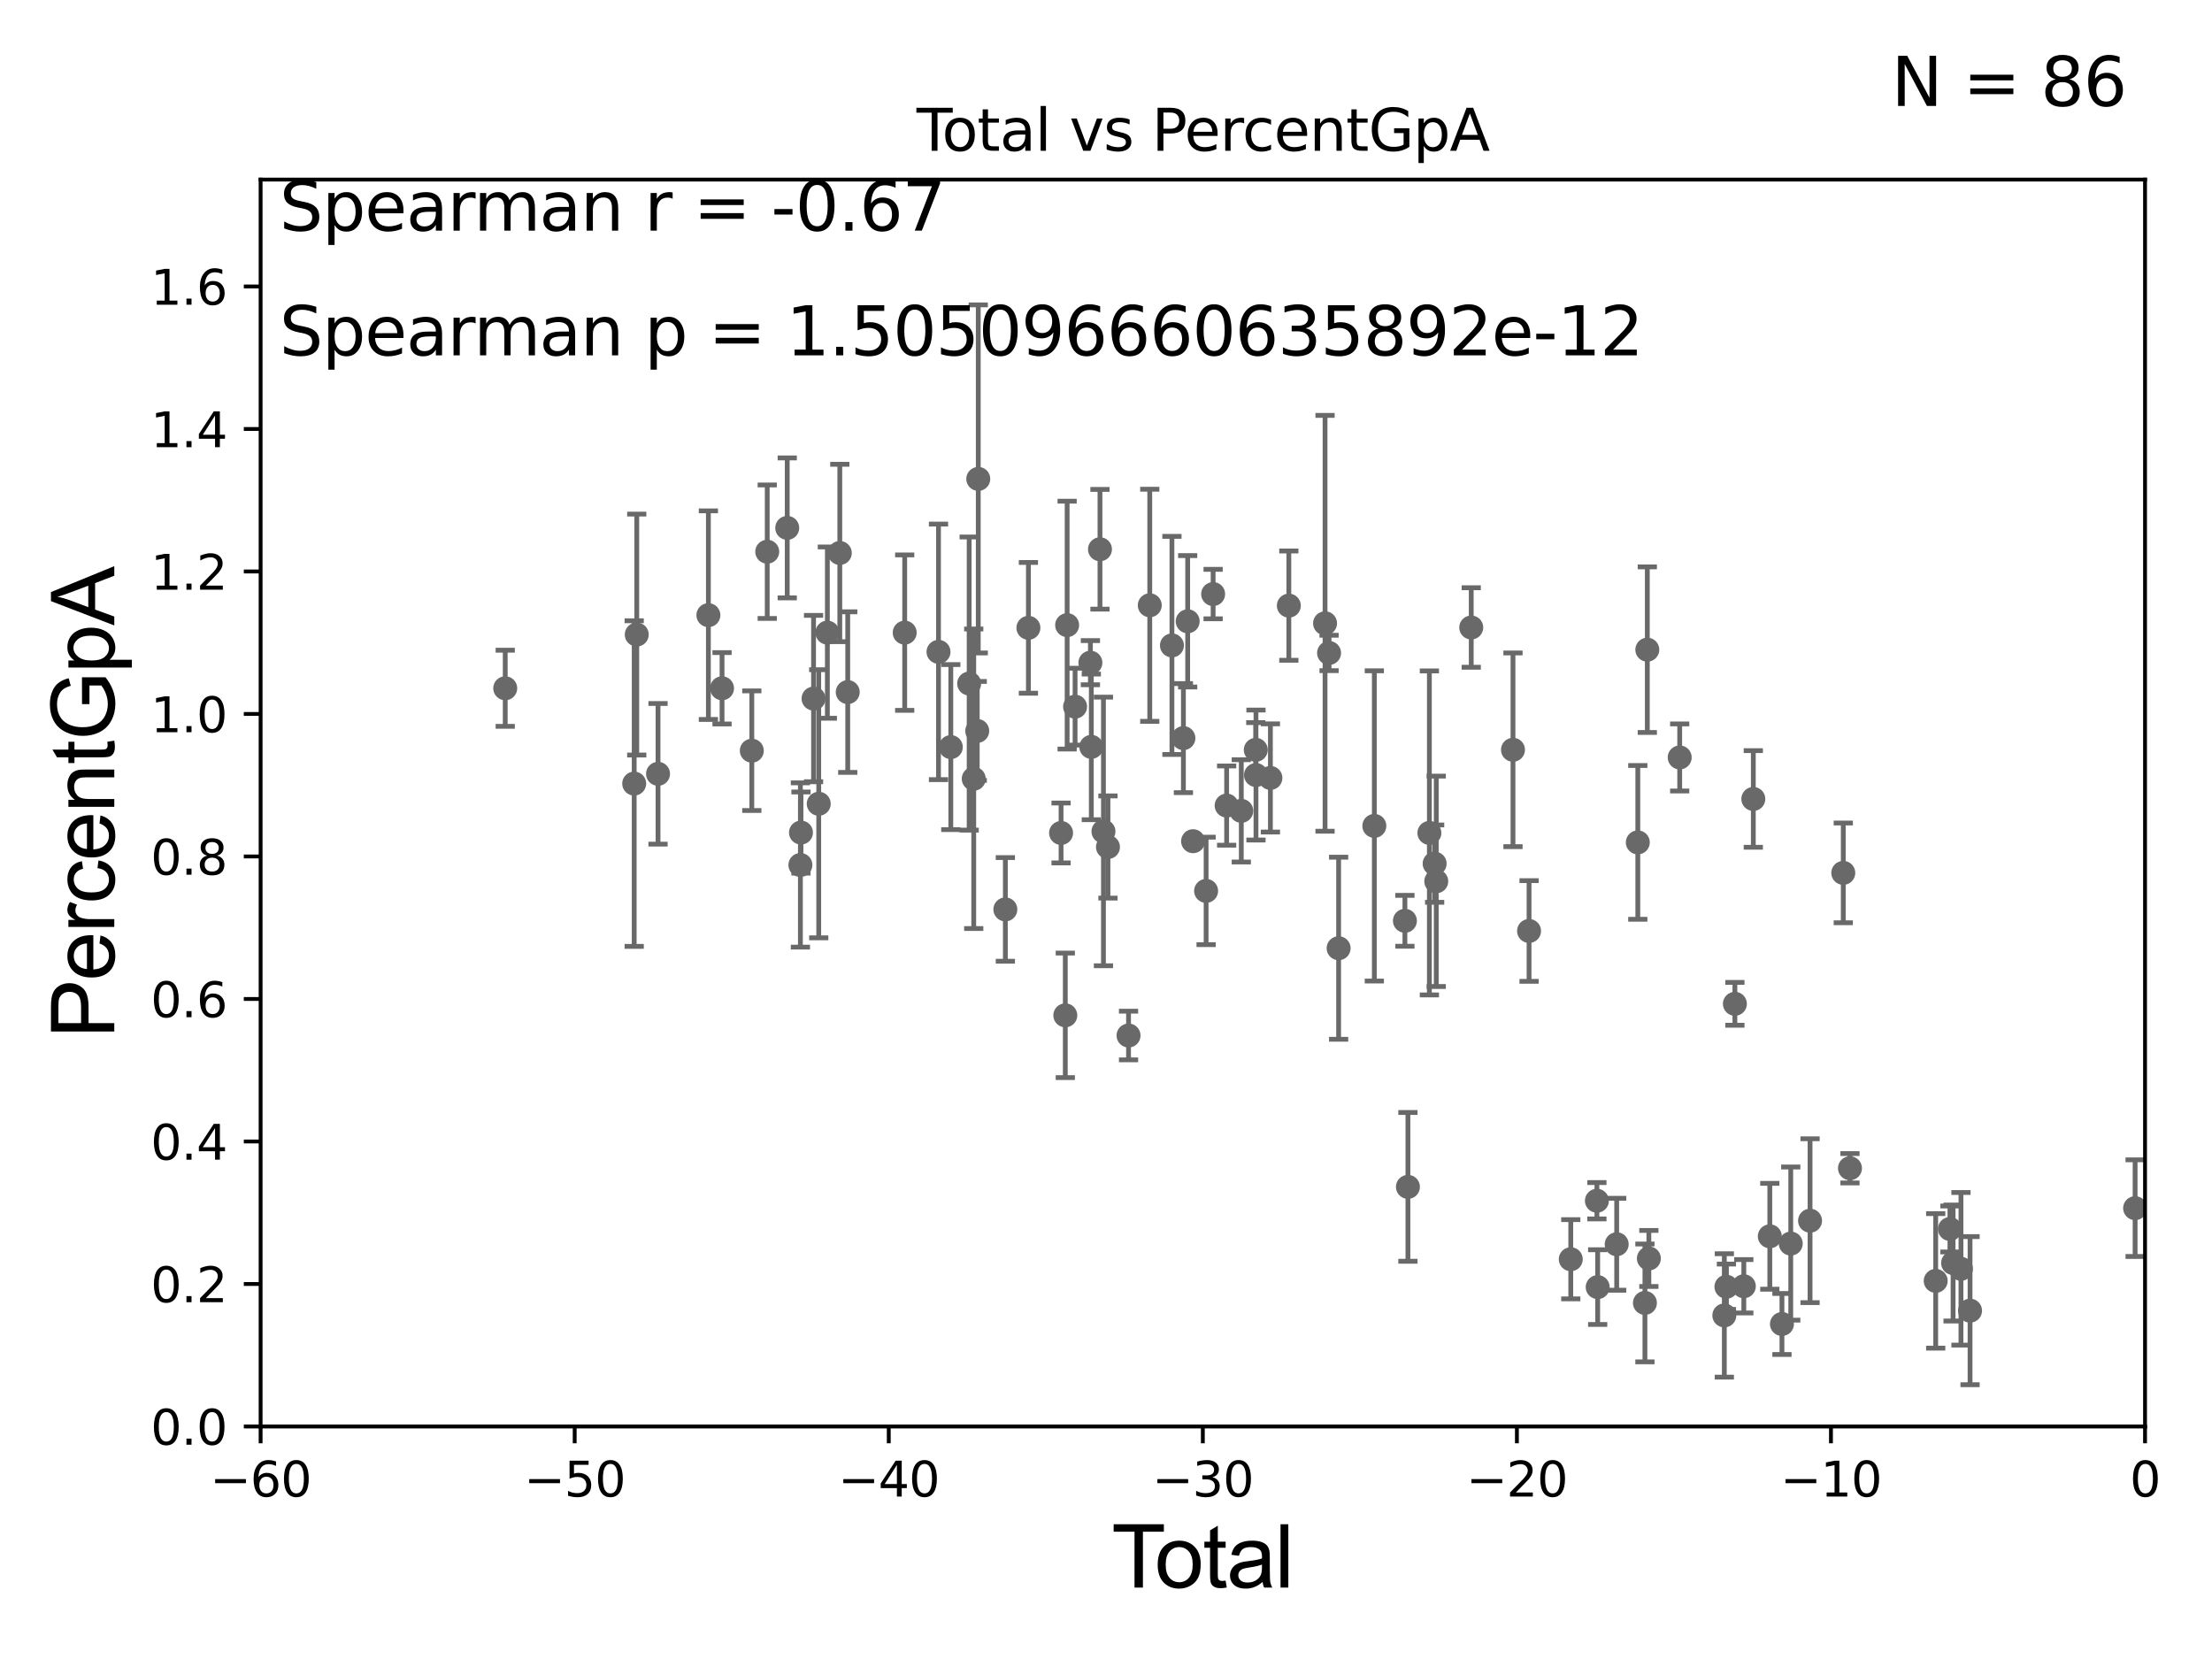 <?xml version="1.0" encoding="utf-8" standalone="no"?>
<!DOCTYPE svg PUBLIC "-//W3C//DTD SVG 1.1//EN"
  "http://www.w3.org/Graphics/SVG/1.1/DTD/svg11.dtd">
<svg xmlns:xlink="http://www.w3.org/1999/xlink" width="460.8pt" height="345.6pt" viewBox="0 0 460.8 345.6" xmlns="http://www.w3.org/2000/svg" version="1.1">
 <defs>
  <style type="text/css">*{stroke-linejoin: round; stroke-linecap: butt}</style>
 </defs>
 <g id="figure_1">
  <g id="patch_1">
   <path d="M 0 345.6 
L 460.8 345.6 
L 460.8 0 
L 0 0 
z
" style="fill: #ffffff"/>
  </g>
  <g id="axes_1">
   <g id="patch_2">
    <path d="M 54.29 297.16 
L 446.85 297.16 
L 446.85 37.411 
L 54.29 37.411 
z
" style="fill: #ffffff"/>
   </g>
   <g id="PathCollection_1">
    <defs>
     <path id="m3c0fb71edc" d="M 0 1.118 
C 0.297 1.118 0.581 1 0.791 0.791 
C 1 0.581 1.118 0.297 1.118 0 
C 1.118 -0.297 1 -0.581 0.791 -0.791 
C 0.581 -1 0.297 -1.118 0 -1.118 
C -0.297 -1.118 -0.581 -1 -0.791 -0.791 
C -1 -0.581 -1.118 -0.297 -1.118 0 
C -1.118 0.297 -1 0.581 -0.791 0.791 
C -0.581 1 -0.297 1.118 0 1.118 
z
" style="stroke: #696969"/>
    </defs>
    <g clip-path="url(#pe8f9daaed8)">
     <use xlink:href="#m3c0fb71edc" x="105.248" y="143.379" style="fill: #696969; stroke: #696969"/>
     <use xlink:href="#m3c0fb71edc" x="332.664" y="250.135" style="fill: #696969; stroke: #696969"/>
     <use xlink:href="#m3c0fb71edc" x="327.221" y="262.321" style="fill: #696969; stroke: #696969"/>
     <use xlink:href="#m3c0fb71edc" x="318.53" y="193.938" style="fill: #696969; stroke: #696969"/>
     <use xlink:href="#m3c0fb71edc" x="315.183" y="156.194" style="fill: #696969; stroke: #696969"/>
     <use xlink:href="#m3c0fb71edc" x="306.486" y="130.72" style="fill: #696969; stroke: #696969"/>
     <use xlink:href="#m3c0fb71edc" x="299.197" y="183.593" style="fill: #696969; stroke: #696969"/>
     <use xlink:href="#m3c0fb71edc" x="298.861" y="179.908" style="fill: #696969; stroke: #696969"/>
     <use xlink:href="#m3c0fb71edc" x="297.766" y="173.512" style="fill: #696969; stroke: #696969"/>
     <use xlink:href="#m3c0fb71edc" x="293.296" y="247.249" style="fill: #696969; stroke: #696969"/>
     <use xlink:href="#m3c0fb71edc" x="292.669" y="191.818" style="fill: #696969; stroke: #696969"/>
     <use xlink:href="#m3c0fb71edc" x="286.299" y="172.053" style="fill: #696969; stroke: #696969"/>
     <use xlink:href="#m3c0fb71edc" x="278.859" y="197.533" style="fill: #696969; stroke: #696969"/>
     <use xlink:href="#m3c0fb71edc" x="276.868" y="136.023" style="fill: #696969; stroke: #696969"/>
     <use xlink:href="#m3c0fb71edc" x="276.033" y="129.845" style="fill: #696969; stroke: #696969"/>
     <use xlink:href="#m3c0fb71edc" x="268.489" y="126.165" style="fill: #696969; stroke: #696969"/>
     <use xlink:href="#m3c0fb71edc" x="264.649" y="162.059" style="fill: #696969; stroke: #696969"/>
     <use xlink:href="#m3c0fb71edc" x="261.643" y="161.454" style="fill: #696969; stroke: #696969"/>
     <use xlink:href="#m3c0fb71edc" x="332.826" y="268.127" style="fill: #696969; stroke: #696969"/>
     <use xlink:href="#m3c0fb71edc" x="336.786" y="259.199" style="fill: #696969; stroke: #696969"/>
     <use xlink:href="#m3c0fb71edc" x="341.185" y="175.487" style="fill: #696969; stroke: #696969"/>
     <use xlink:href="#m3c0fb71edc" x="342.668" y="271.421" style="fill: #696969; stroke: #696969"/>
     <use xlink:href="#m3c0fb71edc" x="408.505" y="264.317" style="fill: #696969; stroke: #696969"/>
     <use xlink:href="#m3c0fb71edc" x="406.862" y="263.108" style="fill: #696969; stroke: #696969"/>
     <use xlink:href="#m3c0fb71edc" x="406.205" y="256.02" style="fill: #696969; stroke: #696969"/>
     <use xlink:href="#m3c0fb71edc" x="403.242" y="266.829" style="fill: #696969; stroke: #696969"/>
     <use xlink:href="#m3c0fb71edc" x="385.383" y="243.366" style="fill: #696969; stroke: #696969"/>
     <use xlink:href="#m3c0fb71edc" x="383.988" y="181.837" style="fill: #696969; stroke: #696969"/>
     <use xlink:href="#m3c0fb71edc" x="377.068" y="254.293" style="fill: #696969; stroke: #696969"/>
     <use xlink:href="#m3c0fb71edc" x="373.048" y="259.058" style="fill: #696969; stroke: #696969"/>
     <use xlink:href="#m3c0fb71edc" x="261.6" y="156.205" style="fill: #696969; stroke: #696969"/>
     <use xlink:href="#m3c0fb71edc" x="371.212" y="275.812" style="fill: #696969; stroke: #696969"/>
     <use xlink:href="#m3c0fb71edc" x="365.247" y="166.435" style="fill: #696969; stroke: #696969"/>
     <use xlink:href="#m3c0fb71edc" x="363.269" y="267.951" style="fill: #696969; stroke: #696969"/>
     <use xlink:href="#m3c0fb71edc" x="361.409" y="209.115" style="fill: #696969; stroke: #696969"/>
     <use xlink:href="#m3c0fb71edc" x="359.647" y="268.053" style="fill: #696969; stroke: #696969"/>
     <use xlink:href="#m3c0fb71edc" x="359.21" y="274.025" style="fill: #696969; stroke: #696969"/>
     <use xlink:href="#m3c0fb71edc" x="349.912" y="157.789" style="fill: #696969; stroke: #696969"/>
     <use xlink:href="#m3c0fb71edc" x="343.49" y="262.158" style="fill: #696969; stroke: #696969"/>
     <use xlink:href="#m3c0fb71edc" x="343.166" y="135.341" style="fill: #696969; stroke: #696969"/>
     <use xlink:href="#m3c0fb71edc" x="368.683" y="257.542" style="fill: #696969; stroke: #696969"/>
     <use xlink:href="#m3c0fb71edc" x="258.583" y="168.917" style="fill: #696969; stroke: #696969"/>
     <use xlink:href="#m3c0fb71edc" x="255.531" y="167.814" style="fill: #696969; stroke: #696969"/>
     <use xlink:href="#m3c0fb71edc" x="252.717" y="123.755" style="fill: #696969; stroke: #696969"/>
     <use xlink:href="#m3c0fb71edc" x="198.07" y="155.633" style="fill: #696969; stroke: #696969"/>
     <use xlink:href="#m3c0fb71edc" x="195.506" y="135.793" style="fill: #696969; stroke: #696969"/>
     <use xlink:href="#m3c0fb71edc" x="188.465" y="131.79" style="fill: #696969; stroke: #696969"/>
     <use xlink:href="#m3c0fb71edc" x="176.599" y="144.177" style="fill: #696969; stroke: #696969"/>
     <use xlink:href="#m3c0fb71edc" x="174.945" y="115.196" style="fill: #696969; stroke: #696969"/>
     <use xlink:href="#m3c0fb71edc" x="172.356" y="131.784" style="fill: #696969; stroke: #696969"/>
     <use xlink:href="#m3c0fb71edc" x="170.558" y="167.44" style="fill: #696969; stroke: #696969"/>
     <use xlink:href="#m3c0fb71edc" x="169.478" y="145.526" style="fill: #696969; stroke: #696969"/>
     <use xlink:href="#m3c0fb71edc" x="201.894" y="142.396" style="fill: #696969; stroke: #696969"/>
     <use xlink:href="#m3c0fb71edc" x="166.858" y="173.439" style="fill: #696969; stroke: #696969"/>
     <use xlink:href="#m3c0fb71edc" x="163.995" y="109.972" style="fill: #696969; stroke: #696969"/>
     <use xlink:href="#m3c0fb71edc" x="159.828" y="114.931" style="fill: #696969; stroke: #696969"/>
     <use xlink:href="#m3c0fb71edc" x="156.617" y="156.382" style="fill: #696969; stroke: #696969"/>
     <use xlink:href="#m3c0fb71edc" x="150.414" y="143.381" style="fill: #696969; stroke: #696969"/>
     <use xlink:href="#m3c0fb71edc" x="147.57" y="128.148" style="fill: #696969; stroke: #696969"/>
     <use xlink:href="#m3c0fb71edc" x="137.08" y="161.202" style="fill: #696969; stroke: #696969"/>
     <use xlink:href="#m3c0fb71edc" x="132.646" y="132.192" style="fill: #696969; stroke: #696969"/>
     <use xlink:href="#m3c0fb71edc" x="132.114" y="163.235" style="fill: #696969; stroke: #696969"/>
     <use xlink:href="#m3c0fb71edc" x="166.738" y="180.191" style="fill: #696969; stroke: #696969"/>
     <use xlink:href="#m3c0fb71edc" x="410.397" y="273.033" style="fill: #696969; stroke: #696969"/>
     <use xlink:href="#m3c0fb71edc" x="202.847" y="162.23" style="fill: #696969; stroke: #696969"/>
     <use xlink:href="#m3c0fb71edc" x="203.79" y="99.765" style="fill: #696969; stroke: #696969"/>
     <use xlink:href="#m3c0fb71edc" x="251.254" y="185.593" style="fill: #696969; stroke: #696969"/>
     <use xlink:href="#m3c0fb71edc" x="248.537" y="175.238" style="fill: #696969; stroke: #696969"/>
     <use xlink:href="#m3c0fb71edc" x="247.416" y="129.427" style="fill: #696969; stroke: #696969"/>
     <use xlink:href="#m3c0fb71edc" x="246.525" y="153.76" style="fill: #696969; stroke: #696969"/>
     <use xlink:href="#m3c0fb71edc" x="244.136" y="134.451" style="fill: #696969; stroke: #696969"/>
     <use xlink:href="#m3c0fb71edc" x="239.517" y="126.093" style="fill: #696969; stroke: #696969"/>
     <use xlink:href="#m3c0fb71edc" x="235.095" y="215.715" style="fill: #696969; stroke: #696969"/>
     <use xlink:href="#m3c0fb71edc" x="230.809" y="176.448" style="fill: #696969; stroke: #696969"/>
     <use xlink:href="#m3c0fb71edc" x="203.577" y="152.266" style="fill: #696969; stroke: #696969"/>
     <use xlink:href="#m3c0fb71edc" x="229.87" y="173.206" style="fill: #696969; stroke: #696969"/>
     <use xlink:href="#m3c0fb71edc" x="227.34" y="155.588" style="fill: #696969; stroke: #696969"/>
     <use xlink:href="#m3c0fb71edc" x="227.151" y="138.048" style="fill: #696969; stroke: #696969"/>
     <use xlink:href="#m3c0fb71edc" x="223.959" y="147.21" style="fill: #696969; stroke: #696969"/>
     <use xlink:href="#m3c0fb71edc" x="222.304" y="130.224" style="fill: #696969; stroke: #696969"/>
     <use xlink:href="#m3c0fb71edc" x="221.922" y="211.513" style="fill: #696969; stroke: #696969"/>
     <use xlink:href="#m3c0fb71edc" x="221.04" y="173.521" style="fill: #696969; stroke: #696969"/>
     <use xlink:href="#m3c0fb71edc" x="214.237" y="130.79" style="fill: #696969; stroke: #696969"/>
     <use xlink:href="#m3c0fb71edc" x="209.434" y="189.444" style="fill: #696969; stroke: #696969"/>
     <use xlink:href="#m3c0fb71edc" x="229.144" y="114.422" style="fill: #696969; stroke: #696969"/>
     <use xlink:href="#m3c0fb71edc" x="444.783" y="251.681" style="fill: #696969; stroke: #696969"/>
    </g>
   </g>
   <g id="matplotlib.axis_1">
    <g id="xtick_1">
     <g id="line2d_1">
      <defs>
       <path id="m4339383493" d="M 0 0 
L 0 3.5 
" style="stroke: #000000; stroke-width: 0.8"/>
      </defs>
      <g>
       <use xlink:href="#m4339383493" x="54.29" y="297.16" style="stroke: #000000; stroke-width: 0.8"/>
      </g>
     </g>
     <g id="text_1">
      <!-- −60 -->
      <g transform="translate(43.738 311.758)scale(0.1 -0.1)">
       <defs>
        <path id="DejaVuSans-2212" d="M 678 2272 
L 4684 2272 
L 4684 1741 
L 678 1741 
L 678 2272 
z
" transform="scale(0.016)"/>
        <path id="DejaVuSans-36" d="M 2113 2584 
Q 1688 2584 1439 2293 
Q 1191 2003 1191 1497 
Q 1191 994 1439 701 
Q 1688 409 2113 409 
Q 2538 409 2786 701 
Q 3034 994 3034 1497 
Q 3034 2003 2786 2293 
Q 2538 2584 2113 2584 
z
M 3366 4563 
L 3366 3988 
Q 3128 4100 2886 4159 
Q 2644 4219 2406 4219 
Q 1781 4219 1451 3797 
Q 1122 3375 1075 2522 
Q 1259 2794 1537 2939 
Q 1816 3084 2150 3084 
Q 2853 3084 3261 2657 
Q 3669 2231 3669 1497 
Q 3669 778 3244 343 
Q 2819 -91 2113 -91 
Q 1303 -91 875 529 
Q 447 1150 447 2328 
Q 447 3434 972 4092 
Q 1497 4750 2381 4750 
Q 2619 4750 2861 4703 
Q 3103 4656 3366 4563 
z
" transform="scale(0.016)"/>
        <path id="DejaVuSans-30" d="M 2034 4250 
Q 1547 4250 1301 3770 
Q 1056 3291 1056 2328 
Q 1056 1369 1301 889 
Q 1547 409 2034 409 
Q 2525 409 2770 889 
Q 3016 1369 3016 2328 
Q 3016 3291 2770 3770 
Q 2525 4250 2034 4250 
z
M 2034 4750 
Q 2819 4750 3233 4129 
Q 3647 3509 3647 2328 
Q 3647 1150 3233 529 
Q 2819 -91 2034 -91 
Q 1250 -91 836 529 
Q 422 1150 422 2328 
Q 422 3509 836 4129 
Q 1250 4750 2034 4750 
z
" transform="scale(0.016)"/>
       </defs>
       <use xlink:href="#DejaVuSans-2212"/>
       <use xlink:href="#DejaVuSans-36" x="83.789"/>
       <use xlink:href="#DejaVuSans-30" x="147.412"/>
      </g>
     </g>
    </g>
    <g id="xtick_2">
     <g id="line2d_2">
      <g>
       <use xlink:href="#m4339383493" x="119.717" y="297.16" style="stroke: #000000; stroke-width: 0.8"/>
      </g>
     </g>
     <g id="text_2">
      <!-- −50 -->
      <g transform="translate(109.164 311.758)scale(0.1 -0.1)">
       <defs>
        <path id="DejaVuSans-35" d="M 691 4666 
L 3169 4666 
L 3169 4134 
L 1269 4134 
L 1269 2991 
Q 1406 3038 1543 3061 
Q 1681 3084 1819 3084 
Q 2600 3084 3056 2656 
Q 3513 2228 3513 1497 
Q 3513 744 3044 326 
Q 2575 -91 1722 -91 
Q 1428 -91 1123 -41 
Q 819 9 494 109 
L 494 744 
Q 775 591 1075 516 
Q 1375 441 1709 441 
Q 2250 441 2565 725 
Q 2881 1009 2881 1497 
Q 2881 1984 2565 2268 
Q 2250 2553 1709 2553 
Q 1456 2553 1204 2497 
Q 953 2441 691 2322 
L 691 4666 
z
" transform="scale(0.016)"/>
       </defs>
       <use xlink:href="#DejaVuSans-2212"/>
       <use xlink:href="#DejaVuSans-35" x="83.789"/>
       <use xlink:href="#DejaVuSans-30" x="147.412"/>
      </g>
     </g>
    </g>
    <g id="xtick_3">
     <g id="line2d_3">
      <g>
       <use xlink:href="#m4339383493" x="185.143" y="297.16" style="stroke: #000000; stroke-width: 0.8"/>
      </g>
     </g>
     <g id="text_3">
      <!-- −40 -->
      <g transform="translate(174.591 311.758)scale(0.1 -0.1)">
       <defs>
        <path id="DejaVuSans-34" d="M 2419 4116 
L 825 1625 
L 2419 1625 
L 2419 4116 
z
M 2253 4666 
L 3047 4666 
L 3047 1625 
L 3713 1625 
L 3713 1100 
L 3047 1100 
L 3047 0 
L 2419 0 
L 2419 1100 
L 313 1100 
L 313 1709 
L 2253 4666 
z
" transform="scale(0.016)"/>
       </defs>
       <use xlink:href="#DejaVuSans-2212"/>
       <use xlink:href="#DejaVuSans-34" x="83.789"/>
       <use xlink:href="#DejaVuSans-30" x="147.412"/>
      </g>
     </g>
    </g>
    <g id="xtick_4">
     <g id="line2d_4">
      <g>
       <use xlink:href="#m4339383493" x="250.57" y="297.16" style="stroke: #000000; stroke-width: 0.8"/>
      </g>
     </g>
     <g id="text_4">
      <!-- −30 -->
      <g transform="translate(240.018 311.758)scale(0.1 -0.1)">
       <defs>
        <path id="DejaVuSans-33" d="M 2597 2516 
Q 3050 2419 3304 2112 
Q 3559 1806 3559 1356 
Q 3559 666 3084 287 
Q 2609 -91 1734 -91 
Q 1441 -91 1130 -33 
Q 819 25 488 141 
L 488 750 
Q 750 597 1062 519 
Q 1375 441 1716 441 
Q 2309 441 2620 675 
Q 2931 909 2931 1356 
Q 2931 1769 2642 2001 
Q 2353 2234 1838 2234 
L 1294 2234 
L 1294 2753 
L 1863 2753 
Q 2328 2753 2575 2939 
Q 2822 3125 2822 3475 
Q 2822 3834 2567 4026 
Q 2313 4219 1838 4219 
Q 1578 4219 1281 4162 
Q 984 4106 628 3988 
L 628 4550 
Q 988 4650 1302 4700 
Q 1616 4750 1894 4750 
Q 2613 4750 3031 4423 
Q 3450 4097 3450 3541 
Q 3450 3153 3228 2886 
Q 3006 2619 2597 2516 
z
" transform="scale(0.016)"/>
       </defs>
       <use xlink:href="#DejaVuSans-2212"/>
       <use xlink:href="#DejaVuSans-33" x="83.789"/>
       <use xlink:href="#DejaVuSans-30" x="147.412"/>
      </g>
     </g>
    </g>
    <g id="xtick_5">
     <g id="line2d_5">
      <g>
       <use xlink:href="#m4339383493" x="315.997" y="297.16" style="stroke: #000000; stroke-width: 0.8"/>
      </g>
     </g>
     <g id="text_5">
      <!-- −20 -->
      <g transform="translate(305.444 311.758)scale(0.1 -0.1)">
       <defs>
        <path id="DejaVuSans-32" d="M 1228 531 
L 3431 531 
L 3431 0 
L 469 0 
L 469 531 
Q 828 903 1448 1529 
Q 2069 2156 2228 2338 
Q 2531 2678 2651 2914 
Q 2772 3150 2772 3378 
Q 2772 3750 2511 3984 
Q 2250 4219 1831 4219 
Q 1534 4219 1204 4116 
Q 875 4013 500 3803 
L 500 4441 
Q 881 4594 1212 4672 
Q 1544 4750 1819 4750 
Q 2544 4750 2975 4387 
Q 3406 4025 3406 3419 
Q 3406 3131 3298 2873 
Q 3191 2616 2906 2266 
Q 2828 2175 2409 1742 
Q 1991 1309 1228 531 
z
" transform="scale(0.016)"/>
       </defs>
       <use xlink:href="#DejaVuSans-2212"/>
       <use xlink:href="#DejaVuSans-32" x="83.789"/>
       <use xlink:href="#DejaVuSans-30" x="147.412"/>
      </g>
     </g>
    </g>
    <g id="xtick_6">
     <g id="line2d_6">
      <g>
       <use xlink:href="#m4339383493" x="381.423" y="297.16" style="stroke: #000000; stroke-width: 0.8"/>
      </g>
     </g>
     <g id="text_6">
      <!-- −10 -->
      <g transform="translate(370.871 311.758)scale(0.1 -0.1)">
       <defs>
        <path id="DejaVuSans-31" d="M 794 531 
L 1825 531 
L 1825 4091 
L 703 3866 
L 703 4441 
L 1819 4666 
L 2450 4666 
L 2450 531 
L 3481 531 
L 3481 0 
L 794 0 
L 794 531 
z
" transform="scale(0.016)"/>
       </defs>
       <use xlink:href="#DejaVuSans-2212"/>
       <use xlink:href="#DejaVuSans-31" x="83.789"/>
       <use xlink:href="#DejaVuSans-30" x="147.412"/>
      </g>
     </g>
    </g>
    <g id="xtick_7">
     <g id="line2d_7">
      <g>
       <use xlink:href="#m4339383493" x="446.85" y="297.16" style="stroke: #000000; stroke-width: 0.8"/>
      </g>
     </g>
     <g id="text_7">
      <!-- 0 -->
      <g transform="translate(443.669 311.758)scale(0.1 -0.1)">
       <use xlink:href="#DejaVuSans-30"/>
      </g>
     </g>
    </g>
    <g id="text_8">
     <!-- Total -->
     <g transform="translate(231.565 330.722)scale(0.18 -0.18)">
      <defs>
       <path id="ArialMT-54" d="M 1659 0 
L 1659 4041 
L 150 4041 
L 150 4581 
L 3781 4581 
L 3781 4041 
L 2266 4041 
L 2266 0 
L 1659 0 
z
" transform="scale(0.016)"/>
       <path id="ArialMT-6f" d="M 213 1659 
Q 213 2581 725 3025 
Q 1153 3394 1769 3394 
Q 2453 3394 2887 2945 
Q 3322 2497 3322 1706 
Q 3322 1066 3130 698 
Q 2938 331 2570 128 
Q 2203 -75 1769 -75 
Q 1072 -75 642 372 
Q 213 819 213 1659 
z
M 791 1659 
Q 791 1022 1069 705 
Q 1347 388 1769 388 
Q 2188 388 2466 706 
Q 2744 1025 2744 1678 
Q 2744 2294 2464 2611 
Q 2184 2928 1769 2928 
Q 1347 2928 1069 2612 
Q 791 2297 791 1659 
z
" transform="scale(0.016)"/>
       <path id="ArialMT-74" d="M 1650 503 
L 1731 6 
Q 1494 -44 1306 -44 
Q 1000 -44 831 53 
Q 663 150 594 308 
Q 525 466 525 972 
L 525 2881 
L 113 2881 
L 113 3319 
L 525 3319 
L 525 4141 
L 1084 4478 
L 1084 3319 
L 1650 3319 
L 1650 2881 
L 1084 2881 
L 1084 941 
Q 1084 700 1114 631 
Q 1144 563 1211 522 
Q 1278 481 1403 481 
Q 1497 481 1650 503 
z
" transform="scale(0.016)"/>
       <path id="ArialMT-61" d="M 2588 409 
Q 2275 144 1986 34 
Q 1697 -75 1366 -75 
Q 819 -75 525 192 
Q 231 459 231 875 
Q 231 1119 342 1320 
Q 453 1522 633 1644 
Q 813 1766 1038 1828 
Q 1203 1872 1538 1913 
Q 2219 1994 2541 2106 
Q 2544 2222 2544 2253 
Q 2544 2597 2384 2738 
Q 2169 2928 1744 2928 
Q 1347 2928 1158 2789 
Q 969 2650 878 2297 
L 328 2372 
Q 403 2725 575 2942 
Q 747 3159 1072 3276 
Q 1397 3394 1825 3394 
Q 2250 3394 2515 3294 
Q 2781 3194 2906 3042 
Q 3031 2891 3081 2659 
Q 3109 2516 3109 2141 
L 3109 1391 
Q 3109 606 3145 398 
Q 3181 191 3288 0 
L 2700 0 
Q 2613 175 2588 409 
z
M 2541 1666 
Q 2234 1541 1622 1453 
Q 1275 1403 1131 1340 
Q 988 1278 909 1158 
Q 831 1038 831 891 
Q 831 666 1001 516 
Q 1172 366 1500 366 
Q 1825 366 2078 508 
Q 2331 650 2450 897 
Q 2541 1088 2541 1459 
L 2541 1666 
z
" transform="scale(0.016)"/>
       <path id="ArialMT-6c" d="M 409 0 
L 409 4581 
L 972 4581 
L 972 0 
L 409 0 
z
" transform="scale(0.016)"/>
      </defs>
      <use xlink:href="#ArialMT-54"/>
      <use xlink:href="#ArialMT-6f" x="49.959"/>
      <use xlink:href="#ArialMT-74" x="105.574"/>
      <use xlink:href="#ArialMT-61" x="133.357"/>
      <use xlink:href="#ArialMT-6c" x="188.973"/>
     </g>
    </g>
   </g>
   <g id="matplotlib.axis_2">
    <g id="ytick_1">
     <g id="line2d_8">
      <defs>
       <path id="m707309d92b" d="M 0 0 
L -3.5 0 
" style="stroke: #000000; stroke-width: 0.8"/>
      </defs>
      <g>
       <use xlink:href="#m707309d92b" x="54.29" y="297.16" style="stroke: #000000; stroke-width: 0.8"/>
      </g>
     </g>
     <g id="text_9">
      <!-- 0.0 -->
      <g transform="translate(31.387 300.959)scale(0.1 -0.1)">
       <defs>
        <path id="DejaVuSans-2e" d="M 684 794 
L 1344 794 
L 1344 0 
L 684 0 
L 684 794 
z
" transform="scale(0.016)"/>
       </defs>
       <use xlink:href="#DejaVuSans-30"/>
       <use xlink:href="#DejaVuSans-2e" x="63.623"/>
       <use xlink:href="#DejaVuSans-30" x="95.41"/>
      </g>
     </g>
    </g>
    <g id="ytick_2">
     <g id="line2d_9">
      <g>
       <use xlink:href="#m707309d92b" x="54.29" y="267.474" style="stroke: #000000; stroke-width: 0.8"/>
      </g>
     </g>
     <g id="text_10">
      <!-- 0.2 -->
      <g transform="translate(31.387 271.274)scale(0.1 -0.1)">
       <use xlink:href="#DejaVuSans-30"/>
       <use xlink:href="#DejaVuSans-2e" x="63.623"/>
       <use xlink:href="#DejaVuSans-32" x="95.41"/>
      </g>
     </g>
    </g>
    <g id="ytick_3">
     <g id="line2d_10">
      <g>
       <use xlink:href="#m707309d92b" x="54.29" y="237.789" style="stroke: #000000; stroke-width: 0.8"/>
      </g>
     </g>
     <g id="text_11">
      <!-- 0.4 -->
      <g transform="translate(31.387 241.588)scale(0.1 -0.1)">
       <use xlink:href="#DejaVuSans-30"/>
       <use xlink:href="#DejaVuSans-2e" x="63.623"/>
       <use xlink:href="#DejaVuSans-34" x="95.41"/>
      </g>
     </g>
    </g>
    <g id="ytick_4">
     <g id="line2d_11">
      <g>
       <use xlink:href="#m707309d92b" x="54.29" y="208.103" style="stroke: #000000; stroke-width: 0.8"/>
      </g>
     </g>
     <g id="text_12">
      <!-- 0.6 -->
      <g transform="translate(31.387 211.902)scale(0.1 -0.1)">
       <use xlink:href="#DejaVuSans-30"/>
       <use xlink:href="#DejaVuSans-2e" x="63.623"/>
       <use xlink:href="#DejaVuSans-36" x="95.41"/>
      </g>
     </g>
    </g>
    <g id="ytick_5">
     <g id="line2d_12">
      <g>
       <use xlink:href="#m707309d92b" x="54.29" y="178.418" style="stroke: #000000; stroke-width: 0.8"/>
      </g>
     </g>
     <g id="text_13">
      <!-- 0.8 -->
      <g transform="translate(31.387 182.217)scale(0.1 -0.1)">
       <defs>
        <path id="DejaVuSans-38" d="M 2034 2216 
Q 1584 2216 1326 1975 
Q 1069 1734 1069 1313 
Q 1069 891 1326 650 
Q 1584 409 2034 409 
Q 2484 409 2743 651 
Q 3003 894 3003 1313 
Q 3003 1734 2745 1975 
Q 2488 2216 2034 2216 
z
M 1403 2484 
Q 997 2584 770 2862 
Q 544 3141 544 3541 
Q 544 4100 942 4425 
Q 1341 4750 2034 4750 
Q 2731 4750 3128 4425 
Q 3525 4100 3525 3541 
Q 3525 3141 3298 2862 
Q 3072 2584 2669 2484 
Q 3125 2378 3379 2068 
Q 3634 1759 3634 1313 
Q 3634 634 3220 271 
Q 2806 -91 2034 -91 
Q 1263 -91 848 271 
Q 434 634 434 1313 
Q 434 1759 690 2068 
Q 947 2378 1403 2484 
z
M 1172 3481 
Q 1172 3119 1398 2916 
Q 1625 2713 2034 2713 
Q 2441 2713 2670 2916 
Q 2900 3119 2900 3481 
Q 2900 3844 2670 4047 
Q 2441 4250 2034 4250 
Q 1625 4250 1398 4047 
Q 1172 3844 1172 3481 
z
" transform="scale(0.016)"/>
       </defs>
       <use xlink:href="#DejaVuSans-30"/>
       <use xlink:href="#DejaVuSans-2e" x="63.623"/>
       <use xlink:href="#DejaVuSans-38" x="95.41"/>
      </g>
     </g>
    </g>
    <g id="ytick_6">
     <g id="line2d_13">
      <g>
       <use xlink:href="#m707309d92b" x="54.29" y="148.732" style="stroke: #000000; stroke-width: 0.8"/>
      </g>
     </g>
     <g id="text_14">
      <!-- 1.0 -->
      <g transform="translate(31.387 152.531)scale(0.1 -0.1)">
       <use xlink:href="#DejaVuSans-31"/>
       <use xlink:href="#DejaVuSans-2e" x="63.623"/>
       <use xlink:href="#DejaVuSans-30" x="95.41"/>
      </g>
     </g>
    </g>
    <g id="ytick_7">
     <g id="line2d_14">
      <g>
       <use xlink:href="#m707309d92b" x="54.29" y="119.047" style="stroke: #000000; stroke-width: 0.8"/>
      </g>
     </g>
     <g id="text_15">
      <!-- 1.2 -->
      <g transform="translate(31.387 122.846)scale(0.1 -0.1)">
       <use xlink:href="#DejaVuSans-31"/>
       <use xlink:href="#DejaVuSans-2e" x="63.623"/>
       <use xlink:href="#DejaVuSans-32" x="95.41"/>
      </g>
     </g>
    </g>
    <g id="ytick_8">
     <g id="line2d_15">
      <g>
       <use xlink:href="#m707309d92b" x="54.29" y="89.361" style="stroke: #000000; stroke-width: 0.8"/>
      </g>
     </g>
     <g id="text_16">
      <!-- 1.4 -->
      <g transform="translate(31.387 93.16)scale(0.1 -0.1)">
       <use xlink:href="#DejaVuSans-31"/>
       <use xlink:href="#DejaVuSans-2e" x="63.623"/>
       <use xlink:href="#DejaVuSans-34" x="95.41"/>
      </g>
     </g>
    </g>
    <g id="ytick_9">
     <g id="line2d_16">
      <g>
       <use xlink:href="#m707309d92b" x="54.29" y="59.675" style="stroke: #000000; stroke-width: 0.8"/>
      </g>
     </g>
     <g id="text_17">
      <!-- 1.6 -->
      <g transform="translate(31.387 63.475)scale(0.1 -0.1)">
       <use xlink:href="#DejaVuSans-31"/>
       <use xlink:href="#DejaVuSans-2e" x="63.623"/>
       <use xlink:href="#DejaVuSans-36" x="95.41"/>
      </g>
     </g>
    </g>
    <g id="text_18">
     <!-- PercentGpA -->
     <g transform="translate(23.809 216.309)rotate(-90)scale(0.18 -0.18)">
      <defs>
       <path id="ArialMT-50" d="M 494 0 
L 494 4581 
L 2222 4581 
Q 2678 4581 2919 4538 
Q 3256 4481 3484 4323 
Q 3713 4166 3852 3881 
Q 3991 3597 3991 3256 
Q 3991 2672 3619 2267 
Q 3247 1863 2275 1863 
L 1100 1863 
L 1100 0 
L 494 0 
z
M 1100 2403 
L 2284 2403 
Q 2872 2403 3119 2622 
Q 3366 2841 3366 3238 
Q 3366 3525 3220 3729 
Q 3075 3934 2838 4000 
Q 2684 4041 2272 4041 
L 1100 4041 
L 1100 2403 
z
" transform="scale(0.016)"/>
       <path id="ArialMT-65" d="M 2694 1069 
L 3275 997 
Q 3138 488 2766 206 
Q 2394 -75 1816 -75 
Q 1088 -75 661 373 
Q 234 822 234 1631 
Q 234 2469 665 2931 
Q 1097 3394 1784 3394 
Q 2450 3394 2872 2941 
Q 3294 2488 3294 1666 
Q 3294 1616 3291 1516 
L 816 1516 
Q 847 969 1125 678 
Q 1403 388 1819 388 
Q 2128 388 2347 550 
Q 2566 713 2694 1069 
z
M 847 1978 
L 2700 1978 
Q 2663 2397 2488 2606 
Q 2219 2931 1791 2931 
Q 1403 2931 1139 2672 
Q 875 2413 847 1978 
z
" transform="scale(0.016)"/>
       <path id="ArialMT-72" d="M 416 0 
L 416 3319 
L 922 3319 
L 922 2816 
Q 1116 3169 1280 3281 
Q 1444 3394 1641 3394 
Q 1925 3394 2219 3213 
L 2025 2691 
Q 1819 2813 1613 2813 
Q 1428 2813 1281 2702 
Q 1134 2591 1072 2394 
Q 978 2094 978 1738 
L 978 0 
L 416 0 
z
" transform="scale(0.016)"/>
       <path id="ArialMT-63" d="M 2588 1216 
L 3141 1144 
Q 3050 572 2676 248 
Q 2303 -75 1759 -75 
Q 1078 -75 664 370 
Q 250 816 250 1647 
Q 250 2184 428 2587 
Q 606 2991 970 3192 
Q 1334 3394 1763 3394 
Q 2303 3394 2647 3120 
Q 2991 2847 3088 2344 
L 2541 2259 
Q 2463 2594 2264 2762 
Q 2066 2931 1784 2931 
Q 1359 2931 1093 2626 
Q 828 2322 828 1663 
Q 828 994 1084 691 
Q 1341 388 1753 388 
Q 2084 388 2306 591 
Q 2528 794 2588 1216 
z
" transform="scale(0.016)"/>
       <path id="ArialMT-6e" d="M 422 0 
L 422 3319 
L 928 3319 
L 928 2847 
Q 1294 3394 1984 3394 
Q 2284 3394 2536 3286 
Q 2788 3178 2913 3003 
Q 3038 2828 3088 2588 
Q 3119 2431 3119 2041 
L 3119 0 
L 2556 0 
L 2556 2019 
Q 2556 2363 2490 2533 
Q 2425 2703 2258 2804 
Q 2091 2906 1866 2906 
Q 1506 2906 1245 2678 
Q 984 2450 984 1813 
L 984 0 
L 422 0 
z
" transform="scale(0.016)"/>
       <path id="ArialMT-47" d="M 2638 1797 
L 2638 2334 
L 4578 2338 
L 4578 638 
Q 4131 281 3656 101 
Q 3181 -78 2681 -78 
Q 2006 -78 1454 211 
Q 903 500 622 1047 
Q 341 1594 341 2269 
Q 341 2938 620 3517 
Q 900 4097 1425 4378 
Q 1950 4659 2634 4659 
Q 3131 4659 3532 4498 
Q 3934 4338 4162 4050 
Q 4391 3763 4509 3300 
L 3963 3150 
Q 3859 3500 3706 3700 
Q 3553 3900 3268 4020 
Q 2984 4141 2638 4141 
Q 2222 4141 1919 4014 
Q 1616 3888 1430 3681 
Q 1244 3475 1141 3228 
Q 966 2803 966 2306 
Q 966 1694 1177 1281 
Q 1388 869 1791 669 
Q 2194 469 2647 469 
Q 3041 469 3416 620 
Q 3791 772 3984 944 
L 3984 1797 
L 2638 1797 
z
" transform="scale(0.016)"/>
       <path id="ArialMT-70" d="M 422 -1272 
L 422 3319 
L 934 3319 
L 934 2888 
Q 1116 3141 1344 3267 
Q 1572 3394 1897 3394 
Q 2322 3394 2647 3175 
Q 2972 2956 3137 2557 
Q 3303 2159 3303 1684 
Q 3303 1175 3120 767 
Q 2938 359 2589 142 
Q 2241 -75 1856 -75 
Q 1575 -75 1351 44 
Q 1128 163 984 344 
L 984 -1272 
L 422 -1272 
z
M 931 1641 
Q 931 1000 1190 694 
Q 1450 388 1819 388 
Q 2194 388 2461 705 
Q 2728 1022 2728 1688 
Q 2728 2322 2467 2637 
Q 2206 2953 1844 2953 
Q 1484 2953 1207 2617 
Q 931 2281 931 1641 
z
" transform="scale(0.016)"/>
       <path id="ArialMT-41" d="M -9 0 
L 1750 4581 
L 2403 4581 
L 4278 0 
L 3588 0 
L 3053 1388 
L 1138 1388 
L 634 0 
L -9 0 
z
M 1313 1881 
L 2866 1881 
L 2388 3150 
Q 2169 3728 2063 4100 
Q 1975 3659 1816 3225 
L 1313 1881 
z
" transform="scale(0.016)"/>
      </defs>
      <use xlink:href="#ArialMT-50"/>
      <use xlink:href="#ArialMT-65" x="66.699"/>
      <use xlink:href="#ArialMT-72" x="122.314"/>
      <use xlink:href="#ArialMT-63" x="155.615"/>
      <use xlink:href="#ArialMT-65" x="205.615"/>
      <use xlink:href="#ArialMT-6e" x="261.23"/>
      <use xlink:href="#ArialMT-74" x="316.846"/>
      <use xlink:href="#ArialMT-47" x="344.629"/>
      <use xlink:href="#ArialMT-70" x="422.412"/>
      <use xlink:href="#ArialMT-41" x="478.027"/>
     </g>
    </g>
   </g>
   <g id="LineCollection_1">
    <path d="M 105.248 151.307 
L 105.248 135.451 
" clip-path="url(#pe8f9daaed8)" style="fill: none; stroke: #696969"/>
    <path d="M 332.664 253.922 
L 332.664 246.348 
" clip-path="url(#pe8f9daaed8)" style="fill: none; stroke: #696969"/>
    <path d="M 327.221 270.572 
L 327.221 254.069 
" clip-path="url(#pe8f9daaed8)" style="fill: none; stroke: #696969"/>
    <path d="M 318.53 204.425 
L 318.53 183.452 
" clip-path="url(#pe8f9daaed8)" style="fill: none; stroke: #696969"/>
    <path d="M 315.183 176.368 
L 315.183 136.02 
" clip-path="url(#pe8f9daaed8)" style="fill: none; stroke: #696969"/>
    <path d="M 306.486 139.001 
L 306.486 122.439 
" clip-path="url(#pe8f9daaed8)" style="fill: none; stroke: #696969"/>
    <path d="M 299.197 205.505 
L 299.197 161.681 
" clip-path="url(#pe8f9daaed8)" style="fill: none; stroke: #696969"/>
    <path d="M 298.861 187.967 
L 298.861 171.85 
" clip-path="url(#pe8f9daaed8)" style="fill: none; stroke: #696969"/>
    <path d="M 297.766 207.261 
L 297.766 139.763 
" clip-path="url(#pe8f9daaed8)" style="fill: none; stroke: #696969"/>
    <path d="M 293.296 262.744 
L 293.296 231.753 
" clip-path="url(#pe8f9daaed8)" style="fill: none; stroke: #696969"/>
    <path d="M 292.669 197.115 
L 292.669 186.521 
" clip-path="url(#pe8f9daaed8)" style="fill: none; stroke: #696969"/>
    <path d="M 286.299 204.366 
L 286.299 139.74 
" clip-path="url(#pe8f9daaed8)" style="fill: none; stroke: #696969"/>
    <path d="M 278.859 216.494 
L 278.859 178.571 
" clip-path="url(#pe8f9daaed8)" style="fill: none; stroke: #696969"/>
    <path d="M 276.868 139.711 
L 276.868 132.335 
" clip-path="url(#pe8f9daaed8)" style="fill: none; stroke: #696969"/>
    <path d="M 276.033 173.156 
L 276.033 86.534 
" clip-path="url(#pe8f9daaed8)" style="fill: none; stroke: #696969"/>
    <path d="M 268.489 137.548 
L 268.489 114.781 
" clip-path="url(#pe8f9daaed8)" style="fill: none; stroke: #696969"/>
    <path d="M 264.649 173.326 
L 264.649 150.793 
" clip-path="url(#pe8f9daaed8)" style="fill: none; stroke: #696969"/>
    <path d="M 261.643 174.992 
L 261.643 147.916 
" clip-path="url(#pe8f9daaed8)" style="fill: none; stroke: #696969"/>
    <path d="M 332.826 275.908 
L 332.826 260.346 
" clip-path="url(#pe8f9daaed8)" style="fill: none; stroke: #696969"/>
    <path d="M 336.786 268.774 
L 336.786 249.625 
" clip-path="url(#pe8f9daaed8)" style="fill: none; stroke: #696969"/>
    <path d="M 341.185 191.506 
L 341.185 159.469 
" clip-path="url(#pe8f9daaed8)" style="fill: none; stroke: #696969"/>
    <path d="M 342.668 283.697 
L 342.668 259.146 
" clip-path="url(#pe8f9daaed8)" style="fill: none; stroke: #696969"/>
    <path d="M 408.505 280.211 
L 408.505 248.423 
" clip-path="url(#pe8f9daaed8)" style="fill: none; stroke: #696969"/>
    <path d="M 406.862 275.19 
L 406.862 251.025 
" clip-path="url(#pe8f9daaed8)" style="fill: none; stroke: #696969"/>
    <path d="M 406.205 260.805 
L 406.205 251.235 
" clip-path="url(#pe8f9daaed8)" style="fill: none; stroke: #696969"/>
    <path d="M 403.242 280.84 
L 403.242 252.817 
" clip-path="url(#pe8f9daaed8)" style="fill: none; stroke: #696969"/>
    <path d="M 385.383 246.426 
L 385.383 240.307 
" clip-path="url(#pe8f9daaed8)" style="fill: none; stroke: #696969"/>
    <path d="M 383.988 192.225 
L 383.988 171.449 
" clip-path="url(#pe8f9daaed8)" style="fill: none; stroke: #696969"/>
    <path d="M 377.068 271.362 
L 377.068 237.224 
" clip-path="url(#pe8f9daaed8)" style="fill: none; stroke: #696969"/>
    <path d="M 373.048 275.011 
L 373.048 243.105 
" clip-path="url(#pe8f9daaed8)" style="fill: none; stroke: #696969"/>
    <path d="M 261.6 161.88 
L 261.6 150.531 
" clip-path="url(#pe8f9daaed8)" style="fill: none; stroke: #696969"/>
    <path d="M 371.212 282.163 
L 371.212 269.461 
" clip-path="url(#pe8f9daaed8)" style="fill: none; stroke: #696969"/>
    <path d="M 365.247 176.498 
L 365.247 156.372 
" clip-path="url(#pe8f9daaed8)" style="fill: none; stroke: #696969"/>
    <path d="M 363.269 273.513 
L 363.269 262.389 
" clip-path="url(#pe8f9daaed8)" style="fill: none; stroke: #696969"/>
    <path d="M 361.409 213.579 
L 361.409 204.65 
" clip-path="url(#pe8f9daaed8)" style="fill: none; stroke: #696969"/>
    <path d="M 359.647 272.778 
L 359.647 263.328 
" clip-path="url(#pe8f9daaed8)" style="fill: none; stroke: #696969"/>
    <path d="M 359.21 286.88 
L 359.21 261.171 
" clip-path="url(#pe8f9daaed8)" style="fill: none; stroke: #696969"/>
    <path d="M 349.912 164.774 
L 349.912 150.805 
" clip-path="url(#pe8f9daaed8)" style="fill: none; stroke: #696969"/>
    <path d="M 343.49 267.999 
L 343.49 256.318 
" clip-path="url(#pe8f9daaed8)" style="fill: none; stroke: #696969"/>
    <path d="M 343.166 152.589 
L 343.166 118.093 
" clip-path="url(#pe8f9daaed8)" style="fill: none; stroke: #696969"/>
    <path d="M 368.683 268.568 
L 368.683 246.516 
" clip-path="url(#pe8f9daaed8)" style="fill: none; stroke: #696969"/>
    <path d="M 258.583 179.571 
L 258.583 158.263 
" clip-path="url(#pe8f9daaed8)" style="fill: none; stroke: #696969"/>
    <path d="M 255.531 176.065 
L 255.531 159.563 
" clip-path="url(#pe8f9daaed8)" style="fill: none; stroke: #696969"/>
    <path d="M 252.717 128.905 
L 252.717 118.605 
" clip-path="url(#pe8f9daaed8)" style="fill: none; stroke: #696969"/>
    <path d="M 198.07 172.826 
L 198.07 138.441 
" clip-path="url(#pe8f9daaed8)" style="fill: none; stroke: #696969"/>
    <path d="M 195.506 162.411 
L 195.506 109.175 
" clip-path="url(#pe8f9daaed8)" style="fill: none; stroke: #696969"/>
    <path d="M 188.465 147.978 
L 188.465 115.602 
" clip-path="url(#pe8f9daaed8)" style="fill: none; stroke: #696969"/>
    <path d="M 176.599 160.901 
L 176.599 127.453 
" clip-path="url(#pe8f9daaed8)" style="fill: none; stroke: #696969"/>
    <path d="M 174.945 133.675 
L 174.945 96.717 
" clip-path="url(#pe8f9daaed8)" style="fill: none; stroke: #696969"/>
    <path d="M 172.356 149.626 
L 172.356 113.942 
" clip-path="url(#pe8f9daaed8)" style="fill: none; stroke: #696969"/>
    <path d="M 170.558 195.368 
L 170.558 139.512 
" clip-path="url(#pe8f9daaed8)" style="fill: none; stroke: #696969"/>
    <path d="M 169.478 162.854 
L 169.478 128.198 
" clip-path="url(#pe8f9daaed8)" style="fill: none; stroke: #696969"/>
    <path d="M 201.894 172.928 
L 201.894 111.863 
" clip-path="url(#pe8f9daaed8)" style="fill: none; stroke: #696969"/>
    <path d="M 166.858 181.889 
L 166.858 164.988 
" clip-path="url(#pe8f9daaed8)" style="fill: none; stroke: #696969"/>
    <path d="M 163.995 124.553 
L 163.995 95.392 
" clip-path="url(#pe8f9daaed8)" style="fill: none; stroke: #696969"/>
    <path d="M 159.828 128.833 
L 159.828 101.029 
" clip-path="url(#pe8f9daaed8)" style="fill: none; stroke: #696969"/>
    <path d="M 156.617 168.844 
L 156.617 143.921 
" clip-path="url(#pe8f9daaed8)" style="fill: none; stroke: #696969"/>
    <path d="M 150.414 150.815 
L 150.414 135.946 
" clip-path="url(#pe8f9daaed8)" style="fill: none; stroke: #696969"/>
    <path d="M 147.57 149.875 
L 147.57 106.421 
" clip-path="url(#pe8f9daaed8)" style="fill: none; stroke: #696969"/>
    <path d="M 137.08 175.847 
L 137.08 146.557 
" clip-path="url(#pe8f9daaed8)" style="fill: none; stroke: #696969"/>
    <path d="M 132.646 157.286 
L 132.646 107.097 
" clip-path="url(#pe8f9daaed8)" style="fill: none; stroke: #696969"/>
    <path d="M 132.114 197.15 
L 132.114 129.319 
" clip-path="url(#pe8f9daaed8)" style="fill: none; stroke: #696969"/>
    <path d="M 166.738 197.301 
L 166.738 163.081 
" clip-path="url(#pe8f9daaed8)" style="fill: none; stroke: #696969"/>
    <path d="M 410.397 288.462 
L 410.397 257.604 
" clip-path="url(#pe8f9daaed8)" style="fill: none; stroke: #696969"/>
    <path d="M 202.847 193.428 
L 202.847 131.032 
" clip-path="url(#pe8f9daaed8)" style="fill: none; stroke: #696969"/>
    <path d="M 203.79 136.021 
L 203.79 63.509 
" clip-path="url(#pe8f9daaed8)" style="fill: none; stroke: #696969"/>
    <path d="M 251.254 196.786 
L 251.254 174.4 
" clip-path="url(#pe8f9daaed8)" style="fill: none; stroke: #696969"/>
    <path d="M 248.537 175.754 
L 248.537 174.721 
" clip-path="url(#pe8f9daaed8)" style="fill: none; stroke: #696969"/>
    <path d="M 247.416 143.114 
L 247.416 115.739 
" clip-path="url(#pe8f9daaed8)" style="fill: none; stroke: #696969"/>
    <path d="M 246.525 165.116 
L 246.525 142.405 
" clip-path="url(#pe8f9daaed8)" style="fill: none; stroke: #696969"/>
    <path d="M 244.136 157.167 
L 244.136 111.736 
" clip-path="url(#pe8f9daaed8)" style="fill: none; stroke: #696969"/>
    <path d="M 239.517 150.271 
L 239.517 101.915 
" clip-path="url(#pe8f9daaed8)" style="fill: none; stroke: #696969"/>
    <path d="M 235.095 220.788 
L 235.095 210.643 
" clip-path="url(#pe8f9daaed8)" style="fill: none; stroke: #696969"/>
    <path d="M 230.809 187.094 
L 230.809 165.802 
" clip-path="url(#pe8f9daaed8)" style="fill: none; stroke: #696969"/>
    <path d="M 203.577 162.575 
L 203.577 141.957 
" clip-path="url(#pe8f9daaed8)" style="fill: none; stroke: #696969"/>
    <path d="M 229.87 201.189 
L 229.87 145.223 
" clip-path="url(#pe8f9daaed8)" style="fill: none; stroke: #696969"/>
    <path d="M 227.34 170.757 
L 227.34 140.42 
" clip-path="url(#pe8f9daaed8)" style="fill: none; stroke: #696969"/>
    <path d="M 227.151 142.649 
L 227.151 133.446 
" clip-path="url(#pe8f9daaed8)" style="fill: none; stroke: #696969"/>
    <path d="M 223.959 155.216 
L 223.959 139.204 
" clip-path="url(#pe8f9daaed8)" style="fill: none; stroke: #696969"/>
    <path d="M 222.304 156.04 
L 222.304 104.408 
" clip-path="url(#pe8f9daaed8)" style="fill: none; stroke: #696969"/>
    <path d="M 221.922 224.482 
L 221.922 198.543 
" clip-path="url(#pe8f9daaed8)" style="fill: none; stroke: #696969"/>
    <path d="M 221.04 179.763 
L 221.04 167.279 
" clip-path="url(#pe8f9daaed8)" style="fill: none; stroke: #696969"/>
    <path d="M 214.237 144.41 
L 214.237 117.171 
" clip-path="url(#pe8f9daaed8)" style="fill: none; stroke: #696969"/>
    <path d="M 209.434 200.241 
L 209.434 178.647 
" clip-path="url(#pe8f9daaed8)" style="fill: none; stroke: #696969"/>
    <path d="M 229.144 126.892 
L 229.144 101.952 
" clip-path="url(#pe8f9daaed8)" style="fill: none; stroke: #696969"/>
    <path d="M 444.783 261.746 
L 444.783 241.617 
" clip-path="url(#pe8f9daaed8)" style="fill: none; stroke: #696969"/>
   </g>
   <g id="line2d_17">
    <defs>
     <path id="m9daf2e5274" d="M 2 0 
L -2 -0 
" style="stroke: #696969"/>
    </defs>
    <g clip-path="url(#pe8f9daaed8)">
     <use xlink:href="#m9daf2e5274" x="105.248" y="151.307" style="fill: #696969; stroke: #696969"/>
     <use xlink:href="#m9daf2e5274" x="332.664" y="253.922" style="fill: #696969; stroke: #696969"/>
     <use xlink:href="#m9daf2e5274" x="327.221" y="270.572" style="fill: #696969; stroke: #696969"/>
     <use xlink:href="#m9daf2e5274" x="318.53" y="204.425" style="fill: #696969; stroke: #696969"/>
     <use xlink:href="#m9daf2e5274" x="315.183" y="176.368" style="fill: #696969; stroke: #696969"/>
     <use xlink:href="#m9daf2e5274" x="306.486" y="139.001" style="fill: #696969; stroke: #696969"/>
     <use xlink:href="#m9daf2e5274" x="299.197" y="205.505" style="fill: #696969; stroke: #696969"/>
     <use xlink:href="#m9daf2e5274" x="298.861" y="187.967" style="fill: #696969; stroke: #696969"/>
     <use xlink:href="#m9daf2e5274" x="297.766" y="207.261" style="fill: #696969; stroke: #696969"/>
     <use xlink:href="#m9daf2e5274" x="293.296" y="262.744" style="fill: #696969; stroke: #696969"/>
     <use xlink:href="#m9daf2e5274" x="292.669" y="197.115" style="fill: #696969; stroke: #696969"/>
     <use xlink:href="#m9daf2e5274" x="286.299" y="204.366" style="fill: #696969; stroke: #696969"/>
     <use xlink:href="#m9daf2e5274" x="278.859" y="216.494" style="fill: #696969; stroke: #696969"/>
     <use xlink:href="#m9daf2e5274" x="276.868" y="139.711" style="fill: #696969; stroke: #696969"/>
     <use xlink:href="#m9daf2e5274" x="276.033" y="173.156" style="fill: #696969; stroke: #696969"/>
     <use xlink:href="#m9daf2e5274" x="268.489" y="137.548" style="fill: #696969; stroke: #696969"/>
     <use xlink:href="#m9daf2e5274" x="264.649" y="173.326" style="fill: #696969; stroke: #696969"/>
     <use xlink:href="#m9daf2e5274" x="261.643" y="174.992" style="fill: #696969; stroke: #696969"/>
     <use xlink:href="#m9daf2e5274" x="332.826" y="275.908" style="fill: #696969; stroke: #696969"/>
     <use xlink:href="#m9daf2e5274" x="336.786" y="268.774" style="fill: #696969; stroke: #696969"/>
     <use xlink:href="#m9daf2e5274" x="341.185" y="191.506" style="fill: #696969; stroke: #696969"/>
     <use xlink:href="#m9daf2e5274" x="342.668" y="283.697" style="fill: #696969; stroke: #696969"/>
     <use xlink:href="#m9daf2e5274" x="408.505" y="280.211" style="fill: #696969; stroke: #696969"/>
     <use xlink:href="#m9daf2e5274" x="406.862" y="275.19" style="fill: #696969; stroke: #696969"/>
     <use xlink:href="#m9daf2e5274" x="406.205" y="260.805" style="fill: #696969; stroke: #696969"/>
     <use xlink:href="#m9daf2e5274" x="403.242" y="280.84" style="fill: #696969; stroke: #696969"/>
     <use xlink:href="#m9daf2e5274" x="385.383" y="246.426" style="fill: #696969; stroke: #696969"/>
     <use xlink:href="#m9daf2e5274" x="383.988" y="192.225" style="fill: #696969; stroke: #696969"/>
     <use xlink:href="#m9daf2e5274" x="377.068" y="271.362" style="fill: #696969; stroke: #696969"/>
     <use xlink:href="#m9daf2e5274" x="373.048" y="275.011" style="fill: #696969; stroke: #696969"/>
     <use xlink:href="#m9daf2e5274" x="261.6" y="161.88" style="fill: #696969; stroke: #696969"/>
     <use xlink:href="#m9daf2e5274" x="371.212" y="282.163" style="fill: #696969; stroke: #696969"/>
     <use xlink:href="#m9daf2e5274" x="365.247" y="176.498" style="fill: #696969; stroke: #696969"/>
     <use xlink:href="#m9daf2e5274" x="363.269" y="273.513" style="fill: #696969; stroke: #696969"/>
     <use xlink:href="#m9daf2e5274" x="361.409" y="213.579" style="fill: #696969; stroke: #696969"/>
     <use xlink:href="#m9daf2e5274" x="359.647" y="272.778" style="fill: #696969; stroke: #696969"/>
     <use xlink:href="#m9daf2e5274" x="359.21" y="286.88" style="fill: #696969; stroke: #696969"/>
     <use xlink:href="#m9daf2e5274" x="349.912" y="164.774" style="fill: #696969; stroke: #696969"/>
     <use xlink:href="#m9daf2e5274" x="343.49" y="267.999" style="fill: #696969; stroke: #696969"/>
     <use xlink:href="#m9daf2e5274" x="343.166" y="152.589" style="fill: #696969; stroke: #696969"/>
     <use xlink:href="#m9daf2e5274" x="368.683" y="268.568" style="fill: #696969; stroke: #696969"/>
     <use xlink:href="#m9daf2e5274" x="258.583" y="179.571" style="fill: #696969; stroke: #696969"/>
     <use xlink:href="#m9daf2e5274" x="255.531" y="176.065" style="fill: #696969; stroke: #696969"/>
     <use xlink:href="#m9daf2e5274" x="252.717" y="128.905" style="fill: #696969; stroke: #696969"/>
     <use xlink:href="#m9daf2e5274" x="198.07" y="172.826" style="fill: #696969; stroke: #696969"/>
     <use xlink:href="#m9daf2e5274" x="195.506" y="162.411" style="fill: #696969; stroke: #696969"/>
     <use xlink:href="#m9daf2e5274" x="188.465" y="147.978" style="fill: #696969; stroke: #696969"/>
     <use xlink:href="#m9daf2e5274" x="176.599" y="160.901" style="fill: #696969; stroke: #696969"/>
     <use xlink:href="#m9daf2e5274" x="174.945" y="133.675" style="fill: #696969; stroke: #696969"/>
     <use xlink:href="#m9daf2e5274" x="172.356" y="149.626" style="fill: #696969; stroke: #696969"/>
     <use xlink:href="#m9daf2e5274" x="170.558" y="195.368" style="fill: #696969; stroke: #696969"/>
     <use xlink:href="#m9daf2e5274" x="169.478" y="162.854" style="fill: #696969; stroke: #696969"/>
     <use xlink:href="#m9daf2e5274" x="201.894" y="172.928" style="fill: #696969; stroke: #696969"/>
     <use xlink:href="#m9daf2e5274" x="166.858" y="181.889" style="fill: #696969; stroke: #696969"/>
     <use xlink:href="#m9daf2e5274" x="163.995" y="124.553" style="fill: #696969; stroke: #696969"/>
     <use xlink:href="#m9daf2e5274" x="159.828" y="128.833" style="fill: #696969; stroke: #696969"/>
     <use xlink:href="#m9daf2e5274" x="156.617" y="168.844" style="fill: #696969; stroke: #696969"/>
     <use xlink:href="#m9daf2e5274" x="150.414" y="150.815" style="fill: #696969; stroke: #696969"/>
     <use xlink:href="#m9daf2e5274" x="147.57" y="149.875" style="fill: #696969; stroke: #696969"/>
     <use xlink:href="#m9daf2e5274" x="137.08" y="175.847" style="fill: #696969; stroke: #696969"/>
     <use xlink:href="#m9daf2e5274" x="132.646" y="157.286" style="fill: #696969; stroke: #696969"/>
     <use xlink:href="#m9daf2e5274" x="132.114" y="197.15" style="fill: #696969; stroke: #696969"/>
     <use xlink:href="#m9daf2e5274" x="166.738" y="197.301" style="fill: #696969; stroke: #696969"/>
     <use xlink:href="#m9daf2e5274" x="410.397" y="288.462" style="fill: #696969; stroke: #696969"/>
     <use xlink:href="#m9daf2e5274" x="202.847" y="193.428" style="fill: #696969; stroke: #696969"/>
     <use xlink:href="#m9daf2e5274" x="203.79" y="136.021" style="fill: #696969; stroke: #696969"/>
     <use xlink:href="#m9daf2e5274" x="251.254" y="196.786" style="fill: #696969; stroke: #696969"/>
     <use xlink:href="#m9daf2e5274" x="248.537" y="175.754" style="fill: #696969; stroke: #696969"/>
     <use xlink:href="#m9daf2e5274" x="247.416" y="143.114" style="fill: #696969; stroke: #696969"/>
     <use xlink:href="#m9daf2e5274" x="246.525" y="165.116" style="fill: #696969; stroke: #696969"/>
     <use xlink:href="#m9daf2e5274" x="244.136" y="157.167" style="fill: #696969; stroke: #696969"/>
     <use xlink:href="#m9daf2e5274" x="239.517" y="150.271" style="fill: #696969; stroke: #696969"/>
     <use xlink:href="#m9daf2e5274" x="235.095" y="220.788" style="fill: #696969; stroke: #696969"/>
     <use xlink:href="#m9daf2e5274" x="230.809" y="187.094" style="fill: #696969; stroke: #696969"/>
     <use xlink:href="#m9daf2e5274" x="203.577" y="162.575" style="fill: #696969; stroke: #696969"/>
     <use xlink:href="#m9daf2e5274" x="229.87" y="201.189" style="fill: #696969; stroke: #696969"/>
     <use xlink:href="#m9daf2e5274" x="227.34" y="170.757" style="fill: #696969; stroke: #696969"/>
     <use xlink:href="#m9daf2e5274" x="227.151" y="142.649" style="fill: #696969; stroke: #696969"/>
     <use xlink:href="#m9daf2e5274" x="223.959" y="155.216" style="fill: #696969; stroke: #696969"/>
     <use xlink:href="#m9daf2e5274" x="222.304" y="156.04" style="fill: #696969; stroke: #696969"/>
     <use xlink:href="#m9daf2e5274" x="221.922" y="224.482" style="fill: #696969; stroke: #696969"/>
     <use xlink:href="#m9daf2e5274" x="221.04" y="179.763" style="fill: #696969; stroke: #696969"/>
     <use xlink:href="#m9daf2e5274" x="214.237" y="144.41" style="fill: #696969; stroke: #696969"/>
     <use xlink:href="#m9daf2e5274" x="209.434" y="200.241" style="fill: #696969; stroke: #696969"/>
     <use xlink:href="#m9daf2e5274" x="229.144" y="126.892" style="fill: #696969; stroke: #696969"/>
     <use xlink:href="#m9daf2e5274" x="444.783" y="261.746" style="fill: #696969; stroke: #696969"/>
    </g>
   </g>
   <g id="line2d_18">
    <g clip-path="url(#pe8f9daaed8)">
     <use xlink:href="#m9daf2e5274" x="105.248" y="135.451" style="fill: #696969; stroke: #696969"/>
     <use xlink:href="#m9daf2e5274" x="332.664" y="246.348" style="fill: #696969; stroke: #696969"/>
     <use xlink:href="#m9daf2e5274" x="327.221" y="254.069" style="fill: #696969; stroke: #696969"/>
     <use xlink:href="#m9daf2e5274" x="318.53" y="183.452" style="fill: #696969; stroke: #696969"/>
     <use xlink:href="#m9daf2e5274" x="315.183" y="136.02" style="fill: #696969; stroke: #696969"/>
     <use xlink:href="#m9daf2e5274" x="306.486" y="122.439" style="fill: #696969; stroke: #696969"/>
     <use xlink:href="#m9daf2e5274" x="299.197" y="161.681" style="fill: #696969; stroke: #696969"/>
     <use xlink:href="#m9daf2e5274" x="298.861" y="171.85" style="fill: #696969; stroke: #696969"/>
     <use xlink:href="#m9daf2e5274" x="297.766" y="139.763" style="fill: #696969; stroke: #696969"/>
     <use xlink:href="#m9daf2e5274" x="293.296" y="231.753" style="fill: #696969; stroke: #696969"/>
     <use xlink:href="#m9daf2e5274" x="292.669" y="186.521" style="fill: #696969; stroke: #696969"/>
     <use xlink:href="#m9daf2e5274" x="286.299" y="139.74" style="fill: #696969; stroke: #696969"/>
     <use xlink:href="#m9daf2e5274" x="278.859" y="178.571" style="fill: #696969; stroke: #696969"/>
     <use xlink:href="#m9daf2e5274" x="276.868" y="132.335" style="fill: #696969; stroke: #696969"/>
     <use xlink:href="#m9daf2e5274" x="276.033" y="86.534" style="fill: #696969; stroke: #696969"/>
     <use xlink:href="#m9daf2e5274" x="268.489" y="114.781" style="fill: #696969; stroke: #696969"/>
     <use xlink:href="#m9daf2e5274" x="264.649" y="150.793" style="fill: #696969; stroke: #696969"/>
     <use xlink:href="#m9daf2e5274" x="261.643" y="147.916" style="fill: #696969; stroke: #696969"/>
     <use xlink:href="#m9daf2e5274" x="332.826" y="260.346" style="fill: #696969; stroke: #696969"/>
     <use xlink:href="#m9daf2e5274" x="336.786" y="249.625" style="fill: #696969; stroke: #696969"/>
     <use xlink:href="#m9daf2e5274" x="341.185" y="159.469" style="fill: #696969; stroke: #696969"/>
     <use xlink:href="#m9daf2e5274" x="342.668" y="259.146" style="fill: #696969; stroke: #696969"/>
     <use xlink:href="#m9daf2e5274" x="408.505" y="248.423" style="fill: #696969; stroke: #696969"/>
     <use xlink:href="#m9daf2e5274" x="406.862" y="251.025" style="fill: #696969; stroke: #696969"/>
     <use xlink:href="#m9daf2e5274" x="406.205" y="251.235" style="fill: #696969; stroke: #696969"/>
     <use xlink:href="#m9daf2e5274" x="403.242" y="252.817" style="fill: #696969; stroke: #696969"/>
     <use xlink:href="#m9daf2e5274" x="385.383" y="240.307" style="fill: #696969; stroke: #696969"/>
     <use xlink:href="#m9daf2e5274" x="383.988" y="171.449" style="fill: #696969; stroke: #696969"/>
     <use xlink:href="#m9daf2e5274" x="377.068" y="237.224" style="fill: #696969; stroke: #696969"/>
     <use xlink:href="#m9daf2e5274" x="373.048" y="243.105" style="fill: #696969; stroke: #696969"/>
     <use xlink:href="#m9daf2e5274" x="261.6" y="150.531" style="fill: #696969; stroke: #696969"/>
     <use xlink:href="#m9daf2e5274" x="371.212" y="269.461" style="fill: #696969; stroke: #696969"/>
     <use xlink:href="#m9daf2e5274" x="365.247" y="156.372" style="fill: #696969; stroke: #696969"/>
     <use xlink:href="#m9daf2e5274" x="363.269" y="262.389" style="fill: #696969; stroke: #696969"/>
     <use xlink:href="#m9daf2e5274" x="361.409" y="204.65" style="fill: #696969; stroke: #696969"/>
     <use xlink:href="#m9daf2e5274" x="359.647" y="263.328" style="fill: #696969; stroke: #696969"/>
     <use xlink:href="#m9daf2e5274" x="359.21" y="261.171" style="fill: #696969; stroke: #696969"/>
     <use xlink:href="#m9daf2e5274" x="349.912" y="150.805" style="fill: #696969; stroke: #696969"/>
     <use xlink:href="#m9daf2e5274" x="343.49" y="256.318" style="fill: #696969; stroke: #696969"/>
     <use xlink:href="#m9daf2e5274" x="343.166" y="118.093" style="fill: #696969; stroke: #696969"/>
     <use xlink:href="#m9daf2e5274" x="368.683" y="246.516" style="fill: #696969; stroke: #696969"/>
     <use xlink:href="#m9daf2e5274" x="258.583" y="158.263" style="fill: #696969; stroke: #696969"/>
     <use xlink:href="#m9daf2e5274" x="255.531" y="159.563" style="fill: #696969; stroke: #696969"/>
     <use xlink:href="#m9daf2e5274" x="252.717" y="118.605" style="fill: #696969; stroke: #696969"/>
     <use xlink:href="#m9daf2e5274" x="198.07" y="138.441" style="fill: #696969; stroke: #696969"/>
     <use xlink:href="#m9daf2e5274" x="195.506" y="109.175" style="fill: #696969; stroke: #696969"/>
     <use xlink:href="#m9daf2e5274" x="188.465" y="115.602" style="fill: #696969; stroke: #696969"/>
     <use xlink:href="#m9daf2e5274" x="176.599" y="127.453" style="fill: #696969; stroke: #696969"/>
     <use xlink:href="#m9daf2e5274" x="174.945" y="96.717" style="fill: #696969; stroke: #696969"/>
     <use xlink:href="#m9daf2e5274" x="172.356" y="113.942" style="fill: #696969; stroke: #696969"/>
     <use xlink:href="#m9daf2e5274" x="170.558" y="139.512" style="fill: #696969; stroke: #696969"/>
     <use xlink:href="#m9daf2e5274" x="169.478" y="128.198" style="fill: #696969; stroke: #696969"/>
     <use xlink:href="#m9daf2e5274" x="201.894" y="111.863" style="fill: #696969; stroke: #696969"/>
     <use xlink:href="#m9daf2e5274" x="166.858" y="164.988" style="fill: #696969; stroke: #696969"/>
     <use xlink:href="#m9daf2e5274" x="163.995" y="95.392" style="fill: #696969; stroke: #696969"/>
     <use xlink:href="#m9daf2e5274" x="159.828" y="101.029" style="fill: #696969; stroke: #696969"/>
     <use xlink:href="#m9daf2e5274" x="156.617" y="143.921" style="fill: #696969; stroke: #696969"/>
     <use xlink:href="#m9daf2e5274" x="150.414" y="135.946" style="fill: #696969; stroke: #696969"/>
     <use xlink:href="#m9daf2e5274" x="147.57" y="106.421" style="fill: #696969; stroke: #696969"/>
     <use xlink:href="#m9daf2e5274" x="137.08" y="146.557" style="fill: #696969; stroke: #696969"/>
     <use xlink:href="#m9daf2e5274" x="132.646" y="107.097" style="fill: #696969; stroke: #696969"/>
     <use xlink:href="#m9daf2e5274" x="132.114" y="129.319" style="fill: #696969; stroke: #696969"/>
     <use xlink:href="#m9daf2e5274" x="166.738" y="163.081" style="fill: #696969; stroke: #696969"/>
     <use xlink:href="#m9daf2e5274" x="410.397" y="257.604" style="fill: #696969; stroke: #696969"/>
     <use xlink:href="#m9daf2e5274" x="202.847" y="131.032" style="fill: #696969; stroke: #696969"/>
     <use xlink:href="#m9daf2e5274" x="203.79" y="63.509" style="fill: #696969; stroke: #696969"/>
     <use xlink:href="#m9daf2e5274" x="251.254" y="174.4" style="fill: #696969; stroke: #696969"/>
     <use xlink:href="#m9daf2e5274" x="248.537" y="174.721" style="fill: #696969; stroke: #696969"/>
     <use xlink:href="#m9daf2e5274" x="247.416" y="115.739" style="fill: #696969; stroke: #696969"/>
     <use xlink:href="#m9daf2e5274" x="246.525" y="142.405" style="fill: #696969; stroke: #696969"/>
     <use xlink:href="#m9daf2e5274" x="244.136" y="111.736" style="fill: #696969; stroke: #696969"/>
     <use xlink:href="#m9daf2e5274" x="239.517" y="101.915" style="fill: #696969; stroke: #696969"/>
     <use xlink:href="#m9daf2e5274" x="235.095" y="210.643" style="fill: #696969; stroke: #696969"/>
     <use xlink:href="#m9daf2e5274" x="230.809" y="165.802" style="fill: #696969; stroke: #696969"/>
     <use xlink:href="#m9daf2e5274" x="203.577" y="141.957" style="fill: #696969; stroke: #696969"/>
     <use xlink:href="#m9daf2e5274" x="229.87" y="145.223" style="fill: #696969; stroke: #696969"/>
     <use xlink:href="#m9daf2e5274" x="227.34" y="140.42" style="fill: #696969; stroke: #696969"/>
     <use xlink:href="#m9daf2e5274" x="227.151" y="133.446" style="fill: #696969; stroke: #696969"/>
     <use xlink:href="#m9daf2e5274" x="223.959" y="139.204" style="fill: #696969; stroke: #696969"/>
     <use xlink:href="#m9daf2e5274" x="222.304" y="104.408" style="fill: #696969; stroke: #696969"/>
     <use xlink:href="#m9daf2e5274" x="221.922" y="198.543" style="fill: #696969; stroke: #696969"/>
     <use xlink:href="#m9daf2e5274" x="221.04" y="167.279" style="fill: #696969; stroke: #696969"/>
     <use xlink:href="#m9daf2e5274" x="214.237" y="117.171" style="fill: #696969; stroke: #696969"/>
     <use xlink:href="#m9daf2e5274" x="209.434" y="178.647" style="fill: #696969; stroke: #696969"/>
     <use xlink:href="#m9daf2e5274" x="229.144" y="101.952" style="fill: #696969; stroke: #696969"/>
     <use xlink:href="#m9daf2e5274" x="444.783" y="241.617" style="fill: #696969; stroke: #696969"/>
    </g>
   </g>
   <g id="line2d_19">
    <defs>
     <path id="m043b7a930e" d="M 0 2 
C 0.53 2 1.039 1.789 1.414 1.414 
C 1.789 1.039 2 0.53 2 0 
C 2 -0.53 1.789 -1.039 1.414 -1.414 
C 1.039 -1.789 0.53 -2 0 -2 
C -0.53 -2 -1.039 -1.789 -1.414 -1.414 
C -1.789 -1.039 -2 -0.53 -2 0 
C -2 0.53 -1.789 1.039 -1.414 1.414 
C -1.039 1.789 -0.53 2 0 2 
z
" style="stroke: #696969"/>
    </defs>
    <g clip-path="url(#pe8f9daaed8)">
     <use xlink:href="#m043b7a930e" x="105.248" y="143.379" style="fill: #696969; stroke: #696969"/>
     <use xlink:href="#m043b7a930e" x="332.664" y="250.135" style="fill: #696969; stroke: #696969"/>
     <use xlink:href="#m043b7a930e" x="327.221" y="262.321" style="fill: #696969; stroke: #696969"/>
     <use xlink:href="#m043b7a930e" x="318.53" y="193.938" style="fill: #696969; stroke: #696969"/>
     <use xlink:href="#m043b7a930e" x="315.183" y="156.194" style="fill: #696969; stroke: #696969"/>
     <use xlink:href="#m043b7a930e" x="306.486" y="130.72" style="fill: #696969; stroke: #696969"/>
     <use xlink:href="#m043b7a930e" x="299.197" y="183.593" style="fill: #696969; stroke: #696969"/>
     <use xlink:href="#m043b7a930e" x="298.861" y="179.908" style="fill: #696969; stroke: #696969"/>
     <use xlink:href="#m043b7a930e" x="297.766" y="173.512" style="fill: #696969; stroke: #696969"/>
     <use xlink:href="#m043b7a930e" x="293.296" y="247.249" style="fill: #696969; stroke: #696969"/>
     <use xlink:href="#m043b7a930e" x="292.669" y="191.818" style="fill: #696969; stroke: #696969"/>
     <use xlink:href="#m043b7a930e" x="286.299" y="172.053" style="fill: #696969; stroke: #696969"/>
     <use xlink:href="#m043b7a930e" x="278.859" y="197.533" style="fill: #696969; stroke: #696969"/>
     <use xlink:href="#m043b7a930e" x="276.868" y="136.023" style="fill: #696969; stroke: #696969"/>
     <use xlink:href="#m043b7a930e" x="276.033" y="129.845" style="fill: #696969; stroke: #696969"/>
     <use xlink:href="#m043b7a930e" x="268.489" y="126.165" style="fill: #696969; stroke: #696969"/>
     <use xlink:href="#m043b7a930e" x="264.649" y="162.059" style="fill: #696969; stroke: #696969"/>
     <use xlink:href="#m043b7a930e" x="261.643" y="161.454" style="fill: #696969; stroke: #696969"/>
     <use xlink:href="#m043b7a930e" x="332.826" y="268.127" style="fill: #696969; stroke: #696969"/>
     <use xlink:href="#m043b7a930e" x="336.786" y="259.199" style="fill: #696969; stroke: #696969"/>
     <use xlink:href="#m043b7a930e" x="341.185" y="175.487" style="fill: #696969; stroke: #696969"/>
     <use xlink:href="#m043b7a930e" x="342.668" y="271.421" style="fill: #696969; stroke: #696969"/>
     <use xlink:href="#m043b7a930e" x="408.505" y="264.317" style="fill: #696969; stroke: #696969"/>
     <use xlink:href="#m043b7a930e" x="406.862" y="263.108" style="fill: #696969; stroke: #696969"/>
     <use xlink:href="#m043b7a930e" x="406.205" y="256.02" style="fill: #696969; stroke: #696969"/>
     <use xlink:href="#m043b7a930e" x="403.242" y="266.829" style="fill: #696969; stroke: #696969"/>
     <use xlink:href="#m043b7a930e" x="385.383" y="243.366" style="fill: #696969; stroke: #696969"/>
     <use xlink:href="#m043b7a930e" x="383.988" y="181.837" style="fill: #696969; stroke: #696969"/>
     <use xlink:href="#m043b7a930e" x="377.068" y="254.293" style="fill: #696969; stroke: #696969"/>
     <use xlink:href="#m043b7a930e" x="373.048" y="259.058" style="fill: #696969; stroke: #696969"/>
     <use xlink:href="#m043b7a930e" x="261.6" y="156.205" style="fill: #696969; stroke: #696969"/>
     <use xlink:href="#m043b7a930e" x="371.212" y="275.812" style="fill: #696969; stroke: #696969"/>
     <use xlink:href="#m043b7a930e" x="365.247" y="166.435" style="fill: #696969; stroke: #696969"/>
     <use xlink:href="#m043b7a930e" x="363.269" y="267.951" style="fill: #696969; stroke: #696969"/>
     <use xlink:href="#m043b7a930e" x="361.409" y="209.115" style="fill: #696969; stroke: #696969"/>
     <use xlink:href="#m043b7a930e" x="359.647" y="268.053" style="fill: #696969; stroke: #696969"/>
     <use xlink:href="#m043b7a930e" x="359.21" y="274.025" style="fill: #696969; stroke: #696969"/>
     <use xlink:href="#m043b7a930e" x="349.912" y="157.789" style="fill: #696969; stroke: #696969"/>
     <use xlink:href="#m043b7a930e" x="343.49" y="262.158" style="fill: #696969; stroke: #696969"/>
     <use xlink:href="#m043b7a930e" x="343.166" y="135.341" style="fill: #696969; stroke: #696969"/>
     <use xlink:href="#m043b7a930e" x="368.683" y="257.542" style="fill: #696969; stroke: #696969"/>
     <use xlink:href="#m043b7a930e" x="258.583" y="168.917" style="fill: #696969; stroke: #696969"/>
     <use xlink:href="#m043b7a930e" x="255.531" y="167.814" style="fill: #696969; stroke: #696969"/>
     <use xlink:href="#m043b7a930e" x="252.717" y="123.755" style="fill: #696969; stroke: #696969"/>
     <use xlink:href="#m043b7a930e" x="198.07" y="155.633" style="fill: #696969; stroke: #696969"/>
     <use xlink:href="#m043b7a930e" x="195.506" y="135.793" style="fill: #696969; stroke: #696969"/>
     <use xlink:href="#m043b7a930e" x="188.465" y="131.79" style="fill: #696969; stroke: #696969"/>
     <use xlink:href="#m043b7a930e" x="176.599" y="144.177" style="fill: #696969; stroke: #696969"/>
     <use xlink:href="#m043b7a930e" x="174.945" y="115.196" style="fill: #696969; stroke: #696969"/>
     <use xlink:href="#m043b7a930e" x="172.356" y="131.784" style="fill: #696969; stroke: #696969"/>
     <use xlink:href="#m043b7a930e" x="170.558" y="167.44" style="fill: #696969; stroke: #696969"/>
     <use xlink:href="#m043b7a930e" x="169.478" y="145.526" style="fill: #696969; stroke: #696969"/>
     <use xlink:href="#m043b7a930e" x="201.894" y="142.396" style="fill: #696969; stroke: #696969"/>
     <use xlink:href="#m043b7a930e" x="166.858" y="173.439" style="fill: #696969; stroke: #696969"/>
     <use xlink:href="#m043b7a930e" x="163.995" y="109.972" style="fill: #696969; stroke: #696969"/>
     <use xlink:href="#m043b7a930e" x="159.828" y="114.931" style="fill: #696969; stroke: #696969"/>
     <use xlink:href="#m043b7a930e" x="156.617" y="156.382" style="fill: #696969; stroke: #696969"/>
     <use xlink:href="#m043b7a930e" x="150.414" y="143.381" style="fill: #696969; stroke: #696969"/>
     <use xlink:href="#m043b7a930e" x="147.57" y="128.148" style="fill: #696969; stroke: #696969"/>
     <use xlink:href="#m043b7a930e" x="137.08" y="161.202" style="fill: #696969; stroke: #696969"/>
     <use xlink:href="#m043b7a930e" x="132.646" y="132.192" style="fill: #696969; stroke: #696969"/>
     <use xlink:href="#m043b7a930e" x="132.114" y="163.235" style="fill: #696969; stroke: #696969"/>
     <use xlink:href="#m043b7a930e" x="166.738" y="180.191" style="fill: #696969; stroke: #696969"/>
     <use xlink:href="#m043b7a930e" x="410.397" y="273.033" style="fill: #696969; stroke: #696969"/>
     <use xlink:href="#m043b7a930e" x="202.847" y="162.23" style="fill: #696969; stroke: #696969"/>
     <use xlink:href="#m043b7a930e" x="203.79" y="99.765" style="fill: #696969; stroke: #696969"/>
     <use xlink:href="#m043b7a930e" x="251.254" y="185.593" style="fill: #696969; stroke: #696969"/>
     <use xlink:href="#m043b7a930e" x="248.537" y="175.238" style="fill: #696969; stroke: #696969"/>
     <use xlink:href="#m043b7a930e" x="247.416" y="129.427" style="fill: #696969; stroke: #696969"/>
     <use xlink:href="#m043b7a930e" x="246.525" y="153.76" style="fill: #696969; stroke: #696969"/>
     <use xlink:href="#m043b7a930e" x="244.136" y="134.451" style="fill: #696969; stroke: #696969"/>
     <use xlink:href="#m043b7a930e" x="239.517" y="126.093" style="fill: #696969; stroke: #696969"/>
     <use xlink:href="#m043b7a930e" x="235.095" y="215.715" style="fill: #696969; stroke: #696969"/>
     <use xlink:href="#m043b7a930e" x="230.809" y="176.448" style="fill: #696969; stroke: #696969"/>
     <use xlink:href="#m043b7a930e" x="203.577" y="152.266" style="fill: #696969; stroke: #696969"/>
     <use xlink:href="#m043b7a930e" x="229.87" y="173.206" style="fill: #696969; stroke: #696969"/>
     <use xlink:href="#m043b7a930e" x="227.34" y="155.588" style="fill: #696969; stroke: #696969"/>
     <use xlink:href="#m043b7a930e" x="227.151" y="138.048" style="fill: #696969; stroke: #696969"/>
     <use xlink:href="#m043b7a930e" x="223.959" y="147.21" style="fill: #696969; stroke: #696969"/>
     <use xlink:href="#m043b7a930e" x="222.304" y="130.224" style="fill: #696969; stroke: #696969"/>
     <use xlink:href="#m043b7a930e" x="221.922" y="211.513" style="fill: #696969; stroke: #696969"/>
     <use xlink:href="#m043b7a930e" x="221.04" y="173.521" style="fill: #696969; stroke: #696969"/>
     <use xlink:href="#m043b7a930e" x="214.237" y="130.79" style="fill: #696969; stroke: #696969"/>
     <use xlink:href="#m043b7a930e" x="209.434" y="189.444" style="fill: #696969; stroke: #696969"/>
     <use xlink:href="#m043b7a930e" x="229.144" y="114.422" style="fill: #696969; stroke: #696969"/>
     <use xlink:href="#m043b7a930e" x="444.783" y="251.681" style="fill: #696969; stroke: #696969"/>
    </g>
   </g>
   <g id="patch_3">
    <path d="M 54.29 297.16 
L 54.29 37.411 
" style="fill: none; stroke: #000000; stroke-width: 0.8; stroke-linejoin: miter; stroke-linecap: square"/>
   </g>
   <g id="patch_4">
    <path d="M 446.85 297.16 
L 446.85 37.411 
" style="fill: none; stroke: #000000; stroke-width: 0.8; stroke-linejoin: miter; stroke-linecap: square"/>
   </g>
   <g id="patch_5">
    <path d="M 54.29 297.16 
L 446.85 297.16 
" style="fill: none; stroke: #000000; stroke-width: 0.8; stroke-linejoin: miter; stroke-linecap: square"/>
   </g>
   <g id="patch_6">
    <path d="M 54.29 37.411 
L 446.85 37.411 
" style="fill: none; stroke: #000000; stroke-width: 0.8; stroke-linejoin: miter; stroke-linecap: square"/>
   </g>
   <g id="text_19">
    <!-- N = 86 -->
    <g transform="translate(394.005 22.074)scale(0.14 -0.14)">
     <defs>
      <path id="DejaVuSans-4e" d="M 628 4666 
L 1478 4666 
L 3547 763 
L 3547 4666 
L 4159 4666 
L 4159 0 
L 3309 0 
L 1241 3903 
L 1241 0 
L 628 0 
L 628 4666 
z
" transform="scale(0.016)"/>
      <path id="DejaVuSans-20" transform="scale(0.016)"/>
      <path id="DejaVuSans-3d" d="M 678 2906 
L 4684 2906 
L 4684 2381 
L 678 2381 
L 678 2906 
z
M 678 1631 
L 4684 1631 
L 4684 1100 
L 678 1100 
L 678 1631 
z
" transform="scale(0.016)"/>
     </defs>
     <use xlink:href="#DejaVuSans-4e"/>
     <use xlink:href="#DejaVuSans-20" x="74.805"/>
     <use xlink:href="#DejaVuSans-3d" x="106.592"/>
     <use xlink:href="#DejaVuSans-20" x="190.381"/>
     <use xlink:href="#DejaVuSans-38" x="222.168"/>
     <use xlink:href="#DejaVuSans-36" x="285.791"/>
    </g>
   </g>
   <g id="text_20">
    <!-- Spearman r = -0.67 -->
    <g transform="translate(58.216 48.049)scale(0.14 -0.14)">
     <defs>
      <path id="DejaVuSans-53" d="M 3425 4513 
L 3425 3897 
Q 3066 4069 2747 4153 
Q 2428 4238 2131 4238 
Q 1616 4238 1336 4038 
Q 1056 3838 1056 3469 
Q 1056 3159 1242 3001 
Q 1428 2844 1947 2747 
L 2328 2669 
Q 3034 2534 3370 2195 
Q 3706 1856 3706 1288 
Q 3706 609 3251 259 
Q 2797 -91 1919 -91 
Q 1588 -91 1214 -16 
Q 841 59 441 206 
L 441 856 
Q 825 641 1194 531 
Q 1563 422 1919 422 
Q 2459 422 2753 634 
Q 3047 847 3047 1241 
Q 3047 1584 2836 1778 
Q 2625 1972 2144 2069 
L 1759 2144 
Q 1053 2284 737 2584 
Q 422 2884 422 3419 
Q 422 4038 858 4394 
Q 1294 4750 2059 4750 
Q 2388 4750 2728 4690 
Q 3069 4631 3425 4513 
z
" transform="scale(0.016)"/>
      <path id="DejaVuSans-70" d="M 1159 525 
L 1159 -1331 
L 581 -1331 
L 581 3500 
L 1159 3500 
L 1159 2969 
Q 1341 3281 1617 3432 
Q 1894 3584 2278 3584 
Q 2916 3584 3314 3078 
Q 3713 2572 3713 1747 
Q 3713 922 3314 415 
Q 2916 -91 2278 -91 
Q 1894 -91 1617 61 
Q 1341 213 1159 525 
z
M 3116 1747 
Q 3116 2381 2855 2742 
Q 2594 3103 2138 3103 
Q 1681 3103 1420 2742 
Q 1159 2381 1159 1747 
Q 1159 1113 1420 752 
Q 1681 391 2138 391 
Q 2594 391 2855 752 
Q 3116 1113 3116 1747 
z
" transform="scale(0.016)"/>
      <path id="DejaVuSans-65" d="M 3597 1894 
L 3597 1613 
L 953 1613 
Q 991 1019 1311 708 
Q 1631 397 2203 397 
Q 2534 397 2845 478 
Q 3156 559 3463 722 
L 3463 178 
Q 3153 47 2828 -22 
Q 2503 -91 2169 -91 
Q 1331 -91 842 396 
Q 353 884 353 1716 
Q 353 2575 817 3079 
Q 1281 3584 2069 3584 
Q 2775 3584 3186 3129 
Q 3597 2675 3597 1894 
z
M 3022 2063 
Q 3016 2534 2758 2815 
Q 2500 3097 2075 3097 
Q 1594 3097 1305 2825 
Q 1016 2553 972 2059 
L 3022 2063 
z
" transform="scale(0.016)"/>
      <path id="DejaVuSans-61" d="M 2194 1759 
Q 1497 1759 1228 1600 
Q 959 1441 959 1056 
Q 959 750 1161 570 
Q 1363 391 1709 391 
Q 2188 391 2477 730 
Q 2766 1069 2766 1631 
L 2766 1759 
L 2194 1759 
z
M 3341 1997 
L 3341 0 
L 2766 0 
L 2766 531 
Q 2569 213 2275 61 
Q 1981 -91 1556 -91 
Q 1019 -91 701 211 
Q 384 513 384 1019 
Q 384 1609 779 1909 
Q 1175 2209 1959 2209 
L 2766 2209 
L 2766 2266 
Q 2766 2663 2505 2880 
Q 2244 3097 1772 3097 
Q 1472 3097 1187 3025 
Q 903 2953 641 2809 
L 641 3341 
Q 956 3463 1253 3523 
Q 1550 3584 1831 3584 
Q 2591 3584 2966 3190 
Q 3341 2797 3341 1997 
z
" transform="scale(0.016)"/>
      <path id="DejaVuSans-72" d="M 2631 2963 
Q 2534 3019 2420 3045 
Q 2306 3072 2169 3072 
Q 1681 3072 1420 2755 
Q 1159 2438 1159 1844 
L 1159 0 
L 581 0 
L 581 3500 
L 1159 3500 
L 1159 2956 
Q 1341 3275 1631 3429 
Q 1922 3584 2338 3584 
Q 2397 3584 2469 3576 
Q 2541 3569 2628 3553 
L 2631 2963 
z
" transform="scale(0.016)"/>
      <path id="DejaVuSans-6d" d="M 3328 2828 
Q 3544 3216 3844 3400 
Q 4144 3584 4550 3584 
Q 5097 3584 5394 3201 
Q 5691 2819 5691 2113 
L 5691 0 
L 5113 0 
L 5113 2094 
Q 5113 2597 4934 2840 
Q 4756 3084 4391 3084 
Q 3944 3084 3684 2787 
Q 3425 2491 3425 1978 
L 3425 0 
L 2847 0 
L 2847 2094 
Q 2847 2600 2669 2842 
Q 2491 3084 2119 3084 
Q 1678 3084 1418 2786 
Q 1159 2488 1159 1978 
L 1159 0 
L 581 0 
L 581 3500 
L 1159 3500 
L 1159 2956 
Q 1356 3278 1631 3431 
Q 1906 3584 2284 3584 
Q 2666 3584 2933 3390 
Q 3200 3197 3328 2828 
z
" transform="scale(0.016)"/>
      <path id="DejaVuSans-6e" d="M 3513 2113 
L 3513 0 
L 2938 0 
L 2938 2094 
Q 2938 2591 2744 2837 
Q 2550 3084 2163 3084 
Q 1697 3084 1428 2787 
Q 1159 2491 1159 1978 
L 1159 0 
L 581 0 
L 581 3500 
L 1159 3500 
L 1159 2956 
Q 1366 3272 1645 3428 
Q 1925 3584 2291 3584 
Q 2894 3584 3203 3211 
Q 3513 2838 3513 2113 
z
" transform="scale(0.016)"/>
      <path id="DejaVuSans-2d" d="M 313 2009 
L 1997 2009 
L 1997 1497 
L 313 1497 
L 313 2009 
z
" transform="scale(0.016)"/>
      <path id="DejaVuSans-37" d="M 525 4666 
L 3525 4666 
L 3525 4397 
L 1831 0 
L 1172 0 
L 2766 4134 
L 525 4134 
L 525 4666 
z
" transform="scale(0.016)"/>
     </defs>
     <use xlink:href="#DejaVuSans-53"/>
     <use xlink:href="#DejaVuSans-70" x="63.477"/>
     <use xlink:href="#DejaVuSans-65" x="126.953"/>
     <use xlink:href="#DejaVuSans-61" x="188.477"/>
     <use xlink:href="#DejaVuSans-72" x="249.756"/>
     <use xlink:href="#DejaVuSans-6d" x="289.119"/>
     <use xlink:href="#DejaVuSans-61" x="386.531"/>
     <use xlink:href="#DejaVuSans-6e" x="447.811"/>
     <use xlink:href="#DejaVuSans-20" x="511.189"/>
     <use xlink:href="#DejaVuSans-72" x="542.977"/>
     <use xlink:href="#DejaVuSans-20" x="584.09"/>
     <use xlink:href="#DejaVuSans-3d" x="615.877"/>
     <use xlink:href="#DejaVuSans-20" x="699.666"/>
     <use xlink:href="#DejaVuSans-2d" x="731.453"/>
     <use xlink:href="#DejaVuSans-30" x="767.537"/>
     <use xlink:href="#DejaVuSans-2e" x="831.16"/>
     <use xlink:href="#DejaVuSans-36" x="862.947"/>
     <use xlink:href="#DejaVuSans-37" x="926.57"/>
    </g>
   </g>
   <g id="text_21">
    <!-- Spearman p = 1.505096660635892e-12 -->
    <g transform="translate(58.216 74.024)scale(0.14 -0.14)">
     <defs>
      <path id="DejaVuSans-39" d="M 703 97 
L 703 672 
Q 941 559 1184 500 
Q 1428 441 1663 441 
Q 2288 441 2617 861 
Q 2947 1281 2994 2138 
Q 2813 1869 2534 1725 
Q 2256 1581 1919 1581 
Q 1219 1581 811 2004 
Q 403 2428 403 3163 
Q 403 3881 828 4315 
Q 1253 4750 1959 4750 
Q 2769 4750 3195 4129 
Q 3622 3509 3622 2328 
Q 3622 1225 3098 567 
Q 2575 -91 1691 -91 
Q 1453 -91 1209 -44 
Q 966 3 703 97 
z
M 1959 2075 
Q 2384 2075 2632 2365 
Q 2881 2656 2881 3163 
Q 2881 3666 2632 3958 
Q 2384 4250 1959 4250 
Q 1534 4250 1286 3958 
Q 1038 3666 1038 3163 
Q 1038 2656 1286 2365 
Q 1534 2075 1959 2075 
z
" transform="scale(0.016)"/>
     </defs>
     <use xlink:href="#DejaVuSans-53"/>
     <use xlink:href="#DejaVuSans-70" x="63.477"/>
     <use xlink:href="#DejaVuSans-65" x="126.953"/>
     <use xlink:href="#DejaVuSans-61" x="188.477"/>
     <use xlink:href="#DejaVuSans-72" x="249.756"/>
     <use xlink:href="#DejaVuSans-6d" x="289.119"/>
     <use xlink:href="#DejaVuSans-61" x="386.531"/>
     <use xlink:href="#DejaVuSans-6e" x="447.811"/>
     <use xlink:href="#DejaVuSans-20" x="511.189"/>
     <use xlink:href="#DejaVuSans-70" x="542.977"/>
     <use xlink:href="#DejaVuSans-20" x="606.453"/>
     <use xlink:href="#DejaVuSans-3d" x="638.24"/>
     <use xlink:href="#DejaVuSans-20" x="722.029"/>
     <use xlink:href="#DejaVuSans-31" x="753.816"/>
     <use xlink:href="#DejaVuSans-2e" x="817.439"/>
     <use xlink:href="#DejaVuSans-35" x="849.227"/>
     <use xlink:href="#DejaVuSans-30" x="912.85"/>
     <use xlink:href="#DejaVuSans-35" x="976.473"/>
     <use xlink:href="#DejaVuSans-30" x="1040.096"/>
     <use xlink:href="#DejaVuSans-39" x="1103.719"/>
     <use xlink:href="#DejaVuSans-36" x="1167.342"/>
     <use xlink:href="#DejaVuSans-36" x="1230.965"/>
     <use xlink:href="#DejaVuSans-36" x="1294.588"/>
     <use xlink:href="#DejaVuSans-30" x="1358.211"/>
     <use xlink:href="#DejaVuSans-36" x="1421.834"/>
     <use xlink:href="#DejaVuSans-33" x="1485.457"/>
     <use xlink:href="#DejaVuSans-35" x="1549.08"/>
     <use xlink:href="#DejaVuSans-38" x="1612.703"/>
     <use xlink:href="#DejaVuSans-39" x="1676.326"/>
     <use xlink:href="#DejaVuSans-32" x="1739.949"/>
     <use xlink:href="#DejaVuSans-65" x="1803.572"/>
     <use xlink:href="#DejaVuSans-2d" x="1865.096"/>
     <use xlink:href="#DejaVuSans-31" x="1901.18"/>
     <use xlink:href="#DejaVuSans-32" x="1964.803"/>
    </g>
   </g>
   <g id="text_22">
    <!-- Total vs PercentGpA -->
    <g transform="translate(190.936 31.411)scale(0.12 -0.12)">
     <defs>
      <path id="DejaVuSans-54" d="M -19 4666 
L 3928 4666 
L 3928 4134 
L 2272 4134 
L 2272 0 
L 1638 0 
L 1638 4134 
L -19 4134 
L -19 4666 
z
" transform="scale(0.016)"/>
      <path id="DejaVuSans-6f" d="M 1959 3097 
Q 1497 3097 1228 2736 
Q 959 2375 959 1747 
Q 959 1119 1226 758 
Q 1494 397 1959 397 
Q 2419 397 2687 759 
Q 2956 1122 2956 1747 
Q 2956 2369 2687 2733 
Q 2419 3097 1959 3097 
z
M 1959 3584 
Q 2709 3584 3137 3096 
Q 3566 2609 3566 1747 
Q 3566 888 3137 398 
Q 2709 -91 1959 -91 
Q 1206 -91 779 398 
Q 353 888 353 1747 
Q 353 2609 779 3096 
Q 1206 3584 1959 3584 
z
" transform="scale(0.016)"/>
      <path id="DejaVuSans-74" d="M 1172 4494 
L 1172 3500 
L 2356 3500 
L 2356 3053 
L 1172 3053 
L 1172 1153 
Q 1172 725 1289 603 
Q 1406 481 1766 481 
L 2356 481 
L 2356 0 
L 1766 0 
Q 1100 0 847 248 
Q 594 497 594 1153 
L 594 3053 
L 172 3053 
L 172 3500 
L 594 3500 
L 594 4494 
L 1172 4494 
z
" transform="scale(0.016)"/>
      <path id="DejaVuSans-6c" d="M 603 4863 
L 1178 4863 
L 1178 0 
L 603 0 
L 603 4863 
z
" transform="scale(0.016)"/>
      <path id="DejaVuSans-76" d="M 191 3500 
L 800 3500 
L 1894 563 
L 2988 3500 
L 3597 3500 
L 2284 0 
L 1503 0 
L 191 3500 
z
" transform="scale(0.016)"/>
      <path id="DejaVuSans-73" d="M 2834 3397 
L 2834 2853 
Q 2591 2978 2328 3040 
Q 2066 3103 1784 3103 
Q 1356 3103 1142 2972 
Q 928 2841 928 2578 
Q 928 2378 1081 2264 
Q 1234 2150 1697 2047 
L 1894 2003 
Q 2506 1872 2764 1633 
Q 3022 1394 3022 966 
Q 3022 478 2636 193 
Q 2250 -91 1575 -91 
Q 1294 -91 989 -36 
Q 684 19 347 128 
L 347 722 
Q 666 556 975 473 
Q 1284 391 1588 391 
Q 1994 391 2212 530 
Q 2431 669 2431 922 
Q 2431 1156 2273 1281 
Q 2116 1406 1581 1522 
L 1381 1569 
Q 847 1681 609 1914 
Q 372 2147 372 2553 
Q 372 3047 722 3315 
Q 1072 3584 1716 3584 
Q 2034 3584 2315 3537 
Q 2597 3491 2834 3397 
z
" transform="scale(0.016)"/>
      <path id="DejaVuSans-50" d="M 1259 4147 
L 1259 2394 
L 2053 2394 
Q 2494 2394 2734 2622 
Q 2975 2850 2975 3272 
Q 2975 3691 2734 3919 
Q 2494 4147 2053 4147 
L 1259 4147 
z
M 628 4666 
L 2053 4666 
Q 2838 4666 3239 4311 
Q 3641 3956 3641 3272 
Q 3641 2581 3239 2228 
Q 2838 1875 2053 1875 
L 1259 1875 
L 1259 0 
L 628 0 
L 628 4666 
z
" transform="scale(0.016)"/>
      <path id="DejaVuSans-63" d="M 3122 3366 
L 3122 2828 
Q 2878 2963 2633 3030 
Q 2388 3097 2138 3097 
Q 1578 3097 1268 2742 
Q 959 2388 959 1747 
Q 959 1106 1268 751 
Q 1578 397 2138 397 
Q 2388 397 2633 464 
Q 2878 531 3122 666 
L 3122 134 
Q 2881 22 2623 -34 
Q 2366 -91 2075 -91 
Q 1284 -91 818 406 
Q 353 903 353 1747 
Q 353 2603 823 3093 
Q 1294 3584 2113 3584 
Q 2378 3584 2631 3529 
Q 2884 3475 3122 3366 
z
" transform="scale(0.016)"/>
      <path id="DejaVuSans-47" d="M 3809 666 
L 3809 1919 
L 2778 1919 
L 2778 2438 
L 4434 2438 
L 4434 434 
Q 4069 175 3628 42 
Q 3188 -91 2688 -91 
Q 1594 -91 976 548 
Q 359 1188 359 2328 
Q 359 3472 976 4111 
Q 1594 4750 2688 4750 
Q 3144 4750 3555 4637 
Q 3966 4525 4313 4306 
L 4313 3634 
Q 3963 3931 3569 4081 
Q 3175 4231 2741 4231 
Q 1884 4231 1454 3753 
Q 1025 3275 1025 2328 
Q 1025 1384 1454 906 
Q 1884 428 2741 428 
Q 3075 428 3337 486 
Q 3600 544 3809 666 
z
" transform="scale(0.016)"/>
      <path id="DejaVuSans-41" d="M 2188 4044 
L 1331 1722 
L 3047 1722 
L 2188 4044 
z
M 1831 4666 
L 2547 4666 
L 4325 0 
L 3669 0 
L 3244 1197 
L 1141 1197 
L 716 0 
L 50 0 
L 1831 4666 
z
" transform="scale(0.016)"/>
     </defs>
     <use xlink:href="#DejaVuSans-54"/>
     <use xlink:href="#DejaVuSans-6f" x="44.084"/>
     <use xlink:href="#DejaVuSans-74" x="105.266"/>
     <use xlink:href="#DejaVuSans-61" x="144.475"/>
     <use xlink:href="#DejaVuSans-6c" x="205.754"/>
     <use xlink:href="#DejaVuSans-20" x="233.537"/>
     <use xlink:href="#DejaVuSans-76" x="265.324"/>
     <use xlink:href="#DejaVuSans-73" x="324.504"/>
     <use xlink:href="#DejaVuSans-20" x="376.604"/>
     <use xlink:href="#DejaVuSans-50" x="408.391"/>
     <use xlink:href="#DejaVuSans-65" x="465.068"/>
     <use xlink:href="#DejaVuSans-72" x="526.592"/>
     <use xlink:href="#DejaVuSans-63" x="565.455"/>
     <use xlink:href="#DejaVuSans-65" x="620.436"/>
     <use xlink:href="#DejaVuSans-6e" x="681.959"/>
     <use xlink:href="#DejaVuSans-74" x="745.338"/>
     <use xlink:href="#DejaVuSans-47" x="784.547"/>
     <use xlink:href="#DejaVuSans-70" x="862.037"/>
     <use xlink:href="#DejaVuSans-41" x="925.514"/>
    </g>
   </g>
  </g>
 </g>
 <defs>
  <clipPath id="pe8f9daaed8">
   <rect x="54.29" y="37.411" width="392.56" height="259.749"/>
  </clipPath>
 </defs>
</svg>
